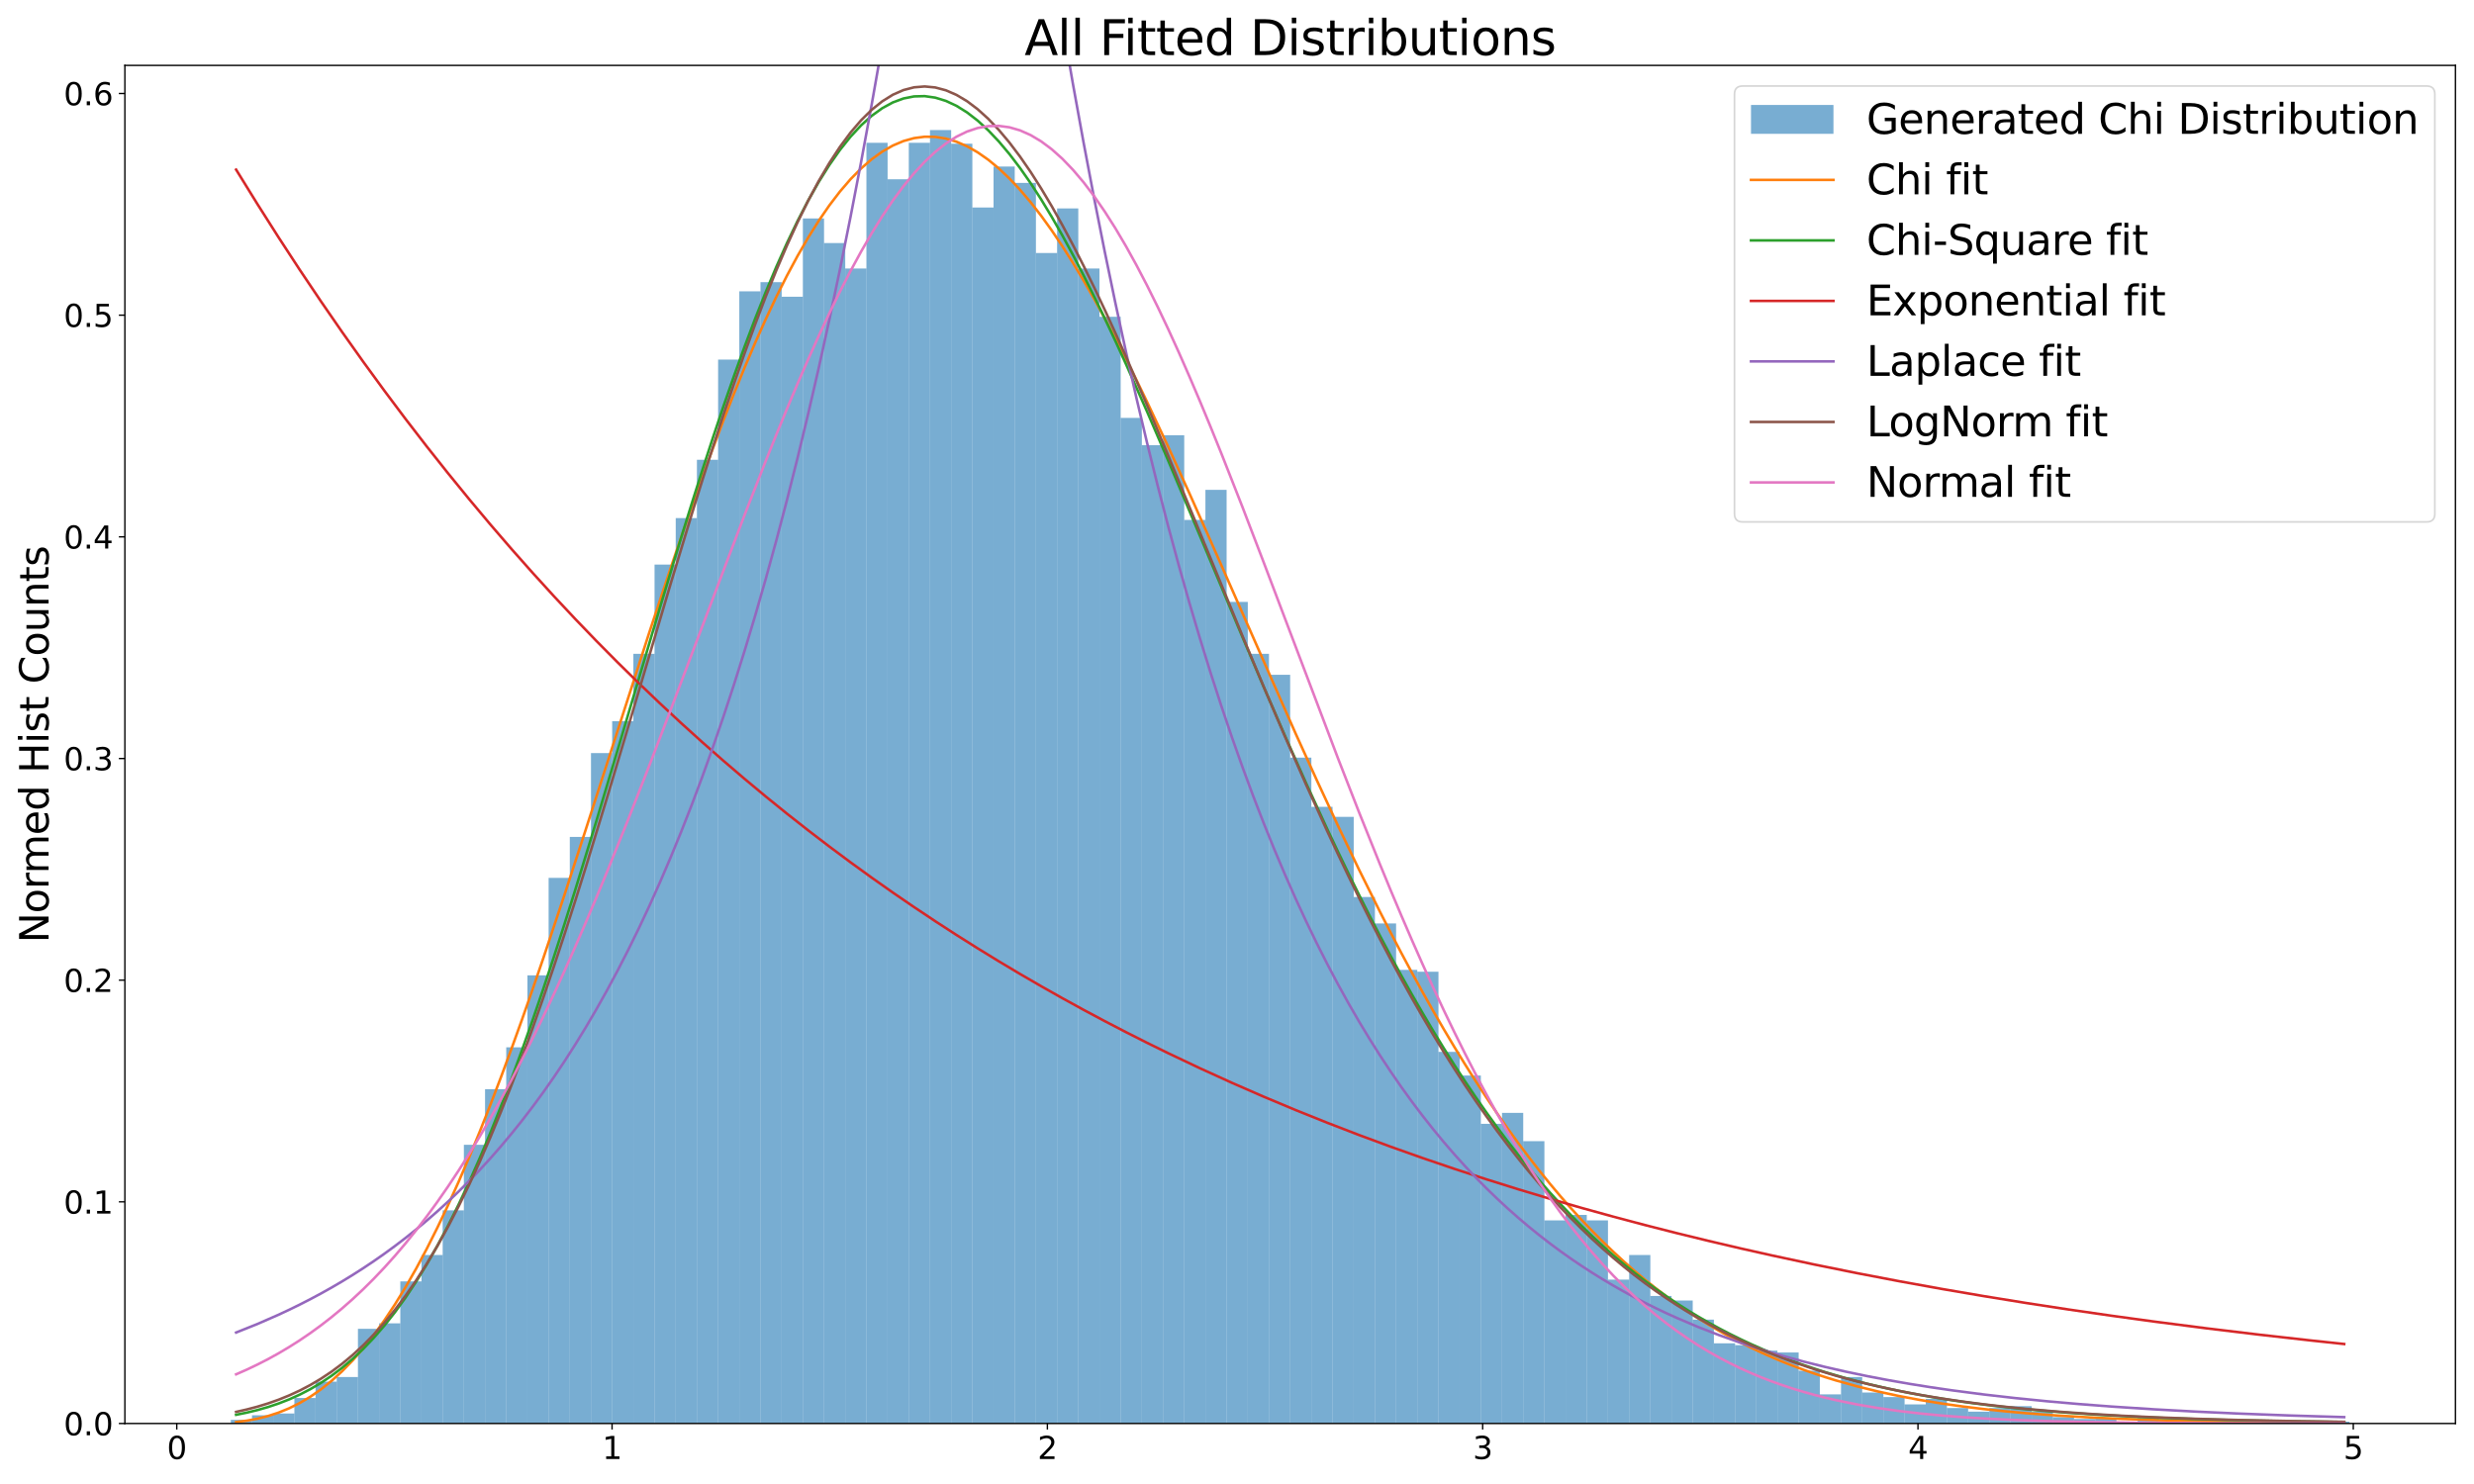 <?xml version="1.0" encoding="utf-8" standalone="no"?>
<!DOCTYPE svg PUBLIC "-//W3C//DTD SVG 1.1//EN"
  "http://www.w3.org/Graphics/SVG/1.1/DTD/svg11.dtd">
<svg xmlns:xlink="http://www.w3.org/1999/xlink" width="1440pt" height="864pt" viewBox="0 0 1440 864" xmlns="http://www.w3.org/2000/svg" version="1.1">
 <defs>
  <style type="text/css">*{stroke-linejoin: round; stroke-linecap: butt}</style>
 </defs>
 <g id="figure_1">
  <g id="patch_1">
   <path d="M 0 864 
L 1440 864 
L 1440 0 
L 0 0 
z
" style="fill: #ffffff"/>
  </g>
  <g id="axes_1">
   <g id="patch_2">
    <path d="M 72.685 828.779 
L 1429.2 828.779 
L 1429.2 38.076 
L 72.685 38.076 
z
" style="fill: #ffffff"/>
   </g>
   <g id="patch_3">
    <path d="M 134.345 828.779 
L 146.677 828.779 
L 146.677 826.658 
L 134.345 826.658 
z
" clip-path="url(#p6523656d77)" style="fill: #1f77b4; opacity: 0.6"/>
   </g>
   <g id="patch_4">
    <path d="M 146.677 828.779 
L 159.009 828.779 
L 159.009 824.007 
L 146.677 824.007 
z
" clip-path="url(#p6523656d77)" style="fill: #1f77b4; opacity: 0.6"/>
   </g>
   <g id="patch_5">
    <path d="M 159.009 828.779 
L 171.341 828.779 
L 171.341 822.946 
L 159.009 822.946 
z
" clip-path="url(#p6523656d77)" style="fill: #1f77b4; opacity: 0.6"/>
   </g>
   <g id="patch_6">
    <path d="M 171.341 828.779 
L 183.673 828.779 
L 183.673 813.93 
L 171.341 813.93 
z
" clip-path="url(#p6523656d77)" style="fill: #1f77b4; opacity: 0.6"/>
   </g>
   <g id="patch_7">
    <path d="M 183.673 828.779 
L 196.005 828.779 
L 196.005 804.385 
L 183.673 804.385 
z
" clip-path="url(#p6523656d77)" style="fill: #1f77b4; opacity: 0.6"/>
   </g>
   <g id="patch_8">
    <path d="M 196.005 828.779 
L 208.337 828.779 
L 208.337 801.733 
L 196.005 801.733 
z
" clip-path="url(#p6523656d77)" style="fill: #1f77b4; opacity: 0.6"/>
   </g>
   <g id="patch_9">
    <path d="M 208.337 828.779 
L 220.669 828.779 
L 220.669 773.626 
L 208.337 773.626 
z
" clip-path="url(#p6523656d77)" style="fill: #1f77b4; opacity: 0.6"/>
   </g>
   <g id="patch_10">
    <path d="M 220.669 828.779 
L 233.001 828.779 
L 233.001 770.444 
L 220.669 770.444 
z
" clip-path="url(#p6523656d77)" style="fill: #1f77b4; opacity: 0.6"/>
   </g>
   <g id="patch_11">
    <path d="M 233.001 828.779 
L 245.333 828.779 
L 245.333 746.05 
L 233.001 746.05 
z
" clip-path="url(#p6523656d77)" style="fill: #1f77b4; opacity: 0.6"/>
   </g>
   <g id="patch_12">
    <path d="M 245.333 828.779 
L 257.665 828.779 
L 257.665 730.671 
L 245.333 730.671 
z
" clip-path="url(#p6523656d77)" style="fill: #1f77b4; opacity: 0.6"/>
   </g>
   <g id="patch_13">
    <path d="M 257.665 828.779 
L 269.997 828.779 
L 269.997 704.685 
L 257.665 704.685 
z
" clip-path="url(#p6523656d77)" style="fill: #1f77b4; opacity: 0.6"/>
   </g>
   <g id="patch_14">
    <path d="M 269.997 828.779 
L 282.328 828.779 
L 282.328 666.502 
L 269.997 666.502 
z
" clip-path="url(#p6523656d77)" style="fill: #1f77b4; opacity: 0.6"/>
   </g>
   <g id="patch_15">
    <path d="M 282.328 828.779 
L 294.66 828.779 
L 294.66 634.153 
L 282.328 634.153 
z
" clip-path="url(#p6523656d77)" style="fill: #1f77b4; opacity: 0.6"/>
   </g>
   <g id="patch_16">
    <path d="M 294.66 828.779 
L 306.992 828.779 
L 306.992 609.758 
L 294.66 609.758 
z
" clip-path="url(#p6523656d77)" style="fill: #1f77b4; opacity: 0.6"/>
   </g>
   <g id="patch_17">
    <path d="M 306.992 828.779 
L 319.324 828.779 
L 319.324 567.863 
L 306.992 567.863 
z
" clip-path="url(#p6523656d77)" style="fill: #1f77b4; opacity: 0.6"/>
   </g>
   <g id="patch_18">
    <path d="M 319.324 828.779 
L 331.656 828.779 
L 331.656 511.119 
L 319.324 511.119 
z
" clip-path="url(#p6523656d77)" style="fill: #1f77b4; opacity: 0.6"/>
   </g>
   <g id="patch_19">
    <path d="M 331.656 828.779 
L 343.988 828.779 
L 343.988 487.255 
L 331.656 487.255 
z
" clip-path="url(#p6523656d77)" style="fill: #1f77b4; opacity: 0.6"/>
   </g>
   <g id="patch_20">
    <path d="M 343.988 828.779 
L 356.32 828.779 
L 356.32 438.466 
L 343.988 438.466 
z
" clip-path="url(#p6523656d77)" style="fill: #1f77b4; opacity: 0.6"/>
   </g>
   <g id="patch_21">
    <path d="M 356.32 828.779 
L 368.652 828.779 
L 368.652 419.904 
L 356.32 419.904 
z
" clip-path="url(#p6523656d77)" style="fill: #1f77b4; opacity: 0.6"/>
   </g>
   <g id="patch_22">
    <path d="M 368.652 828.779 
L 380.984 828.779 
L 380.984 380.661 
L 368.652 380.661 
z
" clip-path="url(#p6523656d77)" style="fill: #1f77b4; opacity: 0.6"/>
   </g>
   <g id="patch_23">
    <path d="M 380.984 828.779 
L 393.316 828.779 
L 393.316 328.69 
L 380.984 328.69 
z
" clip-path="url(#p6523656d77)" style="fill: #1f77b4; opacity: 0.6"/>
   </g>
   <g id="patch_24">
    <path d="M 393.316 828.779 
L 405.648 828.779 
L 405.648 301.644 
L 393.316 301.644 
z
" clip-path="url(#p6523656d77)" style="fill: #1f77b4; opacity: 0.6"/>
   </g>
   <g id="patch_25">
    <path d="M 405.648 828.779 
L 417.98 828.779 
L 417.98 267.703 
L 405.648 267.703 
z
" clip-path="url(#p6523656d77)" style="fill: #1f77b4; opacity: 0.6"/>
   </g>
   <g id="patch_26">
    <path d="M 417.98 828.779 
L 430.312 828.779 
L 430.312 209.368 
L 417.98 209.368 
z
" clip-path="url(#p6523656d77)" style="fill: #1f77b4; opacity: 0.6"/>
   </g>
   <g id="patch_27">
    <path d="M 430.312 828.779 
L 442.644 828.779 
L 442.644 169.594 
L 430.312 169.594 
z
" clip-path="url(#p6523656d77)" style="fill: #1f77b4; opacity: 0.6"/>
   </g>
   <g id="patch_28">
    <path d="M 442.644 828.779 
L 454.976 828.779 
L 454.976 164.291 
L 442.644 164.291 
z
" clip-path="url(#p6523656d77)" style="fill: #1f77b4; opacity: 0.6"/>
   </g>
   <g id="patch_29">
    <path d="M 454.976 828.779 
L 467.308 828.779 
L 467.308 172.776 
L 454.976 172.776 
z
" clip-path="url(#p6523656d77)" style="fill: #1f77b4; opacity: 0.6"/>
   </g>
   <g id="patch_30">
    <path d="M 467.308 828.779 
L 479.64 828.779 
L 479.64 127.169 
L 467.308 127.169 
z
" clip-path="url(#p6523656d77)" style="fill: #1f77b4; opacity: 0.6"/>
   </g>
   <g id="patch_31">
    <path d="M 479.64 828.779 
L 491.972 828.779 
L 491.972 141.488 
L 479.64 141.488 
z
" clip-path="url(#p6523656d77)" style="fill: #1f77b4; opacity: 0.6"/>
   </g>
   <g id="patch_32">
    <path d="M 491.972 828.779 
L 504.304 828.779 
L 504.304 156.336 
L 491.972 156.336 
z
" clip-path="url(#p6523656d77)" style="fill: #1f77b4; opacity: 0.6"/>
   </g>
   <g id="patch_33">
    <path d="M 504.304 828.779 
L 516.636 828.779 
L 516.636 83.153 
L 504.304 83.153 
z
" clip-path="url(#p6523656d77)" style="fill: #1f77b4; opacity: 0.6"/>
   </g>
   <g id="patch_34">
    <path d="M 516.636 828.779 
L 528.968 828.779 
L 528.968 104.365 
L 516.636 104.365 
z
" clip-path="url(#p6523656d77)" style="fill: #1f77b4; opacity: 0.6"/>
   </g>
   <g id="patch_35">
    <path d="M 528.968 828.779 
L 541.299 828.779 
L 541.299 83.153 
L 528.968 83.153 
z
" clip-path="url(#p6523656d77)" style="fill: #1f77b4; opacity: 0.6"/>
   </g>
   <g id="patch_36">
    <path d="M 541.299 828.779 
L 553.631 828.779 
L 553.631 75.728 
L 541.299 75.728 
z
" clip-path="url(#p6523656d77)" style="fill: #1f77b4; opacity: 0.6"/>
   </g>
   <g id="patch_37">
    <path d="M 553.631 828.779 
L 565.963 828.779 
L 565.963 83.683 
L 553.631 83.683 
z
" clip-path="url(#p6523656d77)" style="fill: #1f77b4; opacity: 0.6"/>
   </g>
   <g id="patch_38">
    <path d="M 565.963 828.779 
L 578.295 828.779 
L 578.295 120.805 
L 565.963 120.805 
z
" clip-path="url(#p6523656d77)" style="fill: #1f77b4; opacity: 0.6"/>
   </g>
   <g id="patch_39">
    <path d="M 578.295 828.779 
L 590.627 828.779 
L 590.627 96.941 
L 578.295 96.941 
z
" clip-path="url(#p6523656d77)" style="fill: #1f77b4; opacity: 0.6"/>
   </g>
   <g id="patch_40">
    <path d="M 590.627 828.779 
L 602.959 828.779 
L 602.959 106.487 
L 590.627 106.487 
z
" clip-path="url(#p6523656d77)" style="fill: #1f77b4; opacity: 0.6"/>
   </g>
   <g id="patch_41">
    <path d="M 602.959 828.779 
L 615.291 828.779 
L 615.291 147.321 
L 602.959 147.321 
z
" clip-path="url(#p6523656d77)" style="fill: #1f77b4; opacity: 0.6"/>
   </g>
   <g id="patch_42">
    <path d="M 615.291 828.779 
L 627.623 828.779 
L 627.623 121.336 
L 615.291 121.336 
z
" clip-path="url(#p6523656d77)" style="fill: #1f77b4; opacity: 0.6"/>
   </g>
   <g id="patch_43">
    <path d="M 627.623 828.779 
L 639.955 828.779 
L 639.955 156.336 
L 627.623 156.336 
z
" clip-path="url(#p6523656d77)" style="fill: #1f77b4; opacity: 0.6"/>
   </g>
   <g id="patch_44">
    <path d="M 639.955 828.779 
L 652.287 828.779 
L 652.287 184.443 
L 639.955 184.443 
z
" clip-path="url(#p6523656d77)" style="fill: #1f77b4; opacity: 0.6"/>
   </g>
   <g id="patch_45">
    <path d="M 652.287 828.779 
L 664.619 828.779 
L 664.619 243.309 
L 652.287 243.309 
z
" clip-path="url(#p6523656d77)" style="fill: #1f77b4; opacity: 0.6"/>
   </g>
   <g id="patch_46">
    <path d="M 664.619 828.779 
L 676.951 828.779 
L 676.951 259.218 
L 664.619 259.218 
z
" clip-path="url(#p6523656d77)" style="fill: #1f77b4; opacity: 0.6"/>
   </g>
   <g id="patch_47">
    <path d="M 676.951 828.779 
L 689.283 828.779 
L 689.283 253.385 
L 676.951 253.385 
z
" clip-path="url(#p6523656d77)" style="fill: #1f77b4; opacity: 0.6"/>
   </g>
   <g id="patch_48">
    <path d="M 689.283 828.779 
L 701.615 828.779 
L 701.615 302.704 
L 689.283 302.704 
z
" clip-path="url(#p6523656d77)" style="fill: #1f77b4; opacity: 0.6"/>
   </g>
   <g id="patch_49">
    <path d="M 701.615 828.779 
L 713.947 828.779 
L 713.947 285.204 
L 701.615 285.204 
z
" clip-path="url(#p6523656d77)" style="fill: #1f77b4; opacity: 0.6"/>
   </g>
   <g id="patch_50">
    <path d="M 713.947 828.779 
L 726.279 828.779 
L 726.279 350.433 
L 713.947 350.433 
z
" clip-path="url(#p6523656d77)" style="fill: #1f77b4; opacity: 0.6"/>
   </g>
   <g id="patch_51">
    <path d="M 726.279 828.779 
L 738.611 828.779 
L 738.611 380.661 
L 726.279 380.661 
z
" clip-path="url(#p6523656d77)" style="fill: #1f77b4; opacity: 0.6"/>
   </g>
   <g id="patch_52">
    <path d="M 738.611 828.779 
L 750.943 828.779 
L 750.943 392.858 
L 738.611 392.858 
z
" clip-path="url(#p6523656d77)" style="fill: #1f77b4; opacity: 0.6"/>
   </g>
   <g id="patch_53">
    <path d="M 750.943 828.779 
L 763.275 828.779 
L 763.275 441.117 
L 750.943 441.117 
z
" clip-path="url(#p6523656d77)" style="fill: #1f77b4; opacity: 0.6"/>
   </g>
   <g id="patch_54">
    <path d="M 763.275 828.779 
L 775.607 828.779 
L 775.607 469.754 
L 763.275 469.754 
z
" clip-path="url(#p6523656d77)" style="fill: #1f77b4; opacity: 0.6"/>
   </g>
   <g id="patch_55">
    <path d="M 775.607 828.779 
L 787.939 828.779 
L 787.939 475.588 
L 775.607 475.588 
z
" clip-path="url(#p6523656d77)" style="fill: #1f77b4; opacity: 0.6"/>
   </g>
   <g id="patch_56">
    <path d="M 787.939 828.779 
L 800.27 828.779 
L 800.27 522.256 
L 787.939 522.256 
z
" clip-path="url(#p6523656d77)" style="fill: #1f77b4; opacity: 0.6"/>
   </g>
   <g id="patch_57">
    <path d="M 800.27 828.779 
L 812.602 828.779 
L 812.602 537.635 
L 800.27 537.635 
z
" clip-path="url(#p6523656d77)" style="fill: #1f77b4; opacity: 0.6"/>
   </g>
   <g id="patch_58">
    <path d="M 812.602 828.779 
L 824.934 828.779 
L 824.934 564.681 
L 812.602 564.681 
z
" clip-path="url(#p6523656d77)" style="fill: #1f77b4; opacity: 0.6"/>
   </g>
   <g id="patch_59">
    <path d="M 824.934 828.779 
L 837.266 828.779 
L 837.266 565.742 
L 824.934 565.742 
z
" clip-path="url(#p6523656d77)" style="fill: #1f77b4; opacity: 0.6"/>
   </g>
   <g id="patch_60">
    <path d="M 837.266 828.779 
L 849.598 828.779 
L 849.598 612.41 
L 837.266 612.41 
z
" clip-path="url(#p6523656d77)" style="fill: #1f77b4; opacity: 0.6"/>
   </g>
   <g id="patch_61">
    <path d="M 849.598 828.779 
L 861.93 828.779 
L 861.93 626.198 
L 849.598 626.198 
z
" clip-path="url(#p6523656d77)" style="fill: #1f77b4; opacity: 0.6"/>
   </g>
   <g id="patch_62">
    <path d="M 861.93 828.779 
L 874.262 828.779 
L 874.262 654.305 
L 861.93 654.305 
z
" clip-path="url(#p6523656d77)" style="fill: #1f77b4; opacity: 0.6"/>
   </g>
   <g id="patch_63">
    <path d="M 874.262 828.779 
L 886.594 828.779 
L 886.594 647.941 
L 874.262 647.941 
z
" clip-path="url(#p6523656d77)" style="fill: #1f77b4; opacity: 0.6"/>
   </g>
   <g id="patch_64">
    <path d="M 886.594 828.779 
L 898.926 828.779 
L 898.926 664.381 
L 886.594 664.381 
z
" clip-path="url(#p6523656d77)" style="fill: #1f77b4; opacity: 0.6"/>
   </g>
   <g id="patch_65">
    <path d="M 898.926 828.779 
L 911.258 828.779 
L 911.258 710.519 
L 898.926 710.519 
z
" clip-path="url(#p6523656d77)" style="fill: #1f77b4; opacity: 0.6"/>
   </g>
   <g id="patch_66">
    <path d="M 911.258 828.779 
L 923.59 828.779 
L 923.59 707.337 
L 911.258 707.337 
z
" clip-path="url(#p6523656d77)" style="fill: #1f77b4; opacity: 0.6"/>
   </g>
   <g id="patch_67">
    <path d="M 923.59 828.779 
L 935.922 828.779 
L 935.922 710.519 
L 923.59 710.519 
z
" clip-path="url(#p6523656d77)" style="fill: #1f77b4; opacity: 0.6"/>
   </g>
   <g id="patch_68">
    <path d="M 935.922 828.779 
L 948.254 828.779 
L 948.254 744.989 
L 935.922 744.989 
z
" clip-path="url(#p6523656d77)" style="fill: #1f77b4; opacity: 0.6"/>
   </g>
   <g id="patch_69">
    <path d="M 948.254 828.779 
L 960.586 828.779 
L 960.586 730.671 
L 948.254 730.671 
z
" clip-path="url(#p6523656d77)" style="fill: #1f77b4; opacity: 0.6"/>
   </g>
   <g id="patch_70">
    <path d="M 960.586 828.779 
L 972.918 828.779 
L 972.918 754.535 
L 960.586 754.535 
z
" clip-path="url(#p6523656d77)" style="fill: #1f77b4; opacity: 0.6"/>
   </g>
   <g id="patch_71">
    <path d="M 972.918 828.779 
L 985.25 828.779 
L 985.25 757.186 
L 972.918 757.186 
z
" clip-path="url(#p6523656d77)" style="fill: #1f77b4; opacity: 0.6"/>
   </g>
   <g id="patch_72">
    <path d="M 985.25 828.779 
L 997.582 828.779 
L 997.582 768.323 
L 985.25 768.323 
z
" clip-path="url(#p6523656d77)" style="fill: #1f77b4; opacity: 0.6"/>
   </g>
   <g id="patch_73">
    <path d="M 997.582 828.779 
L 1009.914 828.779 
L 1009.914 782.111 
L 997.582 782.111 
z
" clip-path="url(#p6523656d77)" style="fill: #1f77b4; opacity: 0.6"/>
   </g>
   <g id="patch_74">
    <path d="M 1009.914 828.779 
L 1022.246 828.779 
L 1022.246 783.172 
L 1009.914 783.172 
z
" clip-path="url(#p6523656d77)" style="fill: #1f77b4; opacity: 0.6"/>
   </g>
   <g id="patch_75">
    <path d="M 1022.246 828.779 
L 1034.578 828.779 
L 1034.578 786.354 
L 1022.246 786.354 
z
" clip-path="url(#p6523656d77)" style="fill: #1f77b4; opacity: 0.6"/>
   </g>
   <g id="patch_76">
    <path d="M 1034.578 828.779 
L 1046.909 828.779 
L 1046.909 787.415 
L 1034.578 787.415 
z
" clip-path="url(#p6523656d77)" style="fill: #1f77b4; opacity: 0.6"/>
   </g>
   <g id="patch_77">
    <path d="M 1046.909 828.779 
L 1059.241 828.779 
L 1059.241 798.021 
L 1046.909 798.021 
z
" clip-path="url(#p6523656d77)" style="fill: #1f77b4; opacity: 0.6"/>
   </g>
   <g id="patch_78">
    <path d="M 1059.241 828.779 
L 1071.573 828.779 
L 1071.573 811.809 
L 1059.241 811.809 
z
" clip-path="url(#p6523656d77)" style="fill: #1f77b4; opacity: 0.6"/>
   </g>
   <g id="patch_79">
    <path d="M 1071.573 828.779 
L 1083.905 828.779 
L 1083.905 801.733 
L 1071.573 801.733 
z
" clip-path="url(#p6523656d77)" style="fill: #1f77b4; opacity: 0.6"/>
   </g>
   <g id="patch_80">
    <path d="M 1083.905 828.779 
L 1096.237 828.779 
L 1096.237 810.749 
L 1083.905 810.749 
z
" clip-path="url(#p6523656d77)" style="fill: #1f77b4; opacity: 0.6"/>
   </g>
   <g id="patch_81">
    <path d="M 1096.237 828.779 
L 1108.569 828.779 
L 1108.569 813.4 
L 1096.237 813.4 
z
" clip-path="url(#p6523656d77)" style="fill: #1f77b4; opacity: 0.6"/>
   </g>
   <g id="patch_82">
    <path d="M 1108.569 828.779 
L 1120.901 828.779 
L 1120.901 817.643 
L 1108.569 817.643 
z
" clip-path="url(#p6523656d77)" style="fill: #1f77b4; opacity: 0.6"/>
   </g>
   <g id="patch_83">
    <path d="M 1120.901 828.779 
L 1133.233 828.779 
L 1133.233 814.461 
L 1120.901 814.461 
z
" clip-path="url(#p6523656d77)" style="fill: #1f77b4; opacity: 0.6"/>
   </g>
   <g id="patch_84">
    <path d="M 1133.233 828.779 
L 1145.565 828.779 
L 1145.565 819.764 
L 1133.233 819.764 
z
" clip-path="url(#p6523656d77)" style="fill: #1f77b4; opacity: 0.6"/>
   </g>
   <g id="patch_85">
    <path d="M 1145.565 828.779 
L 1157.897 828.779 
L 1157.897 821.885 
L 1145.565 821.885 
z
" clip-path="url(#p6523656d77)" style="fill: #1f77b4; opacity: 0.6"/>
   </g>
   <g id="patch_86">
    <path d="M 1157.897 828.779 
L 1170.229 828.779 
L 1170.229 819.764 
L 1157.897 819.764 
z
" clip-path="url(#p6523656d77)" style="fill: #1f77b4; opacity: 0.6"/>
   </g>
   <g id="patch_87">
    <path d="M 1170.229 828.779 
L 1182.561 828.779 
L 1182.561 818.703 
L 1170.229 818.703 
z
" clip-path="url(#p6523656d77)" style="fill: #1f77b4; opacity: 0.6"/>
   </g>
   <g id="patch_88">
    <path d="M 1182.561 828.779 
L 1194.893 828.779 
L 1194.893 821.885 
L 1182.561 821.885 
z
" clip-path="url(#p6523656d77)" style="fill: #1f77b4; opacity: 0.6"/>
   </g>
   <g id="patch_89">
    <path d="M 1194.893 828.779 
L 1207.225 828.779 
L 1207.225 825.067 
L 1194.893 825.067 
z
" clip-path="url(#p6523656d77)" style="fill: #1f77b4; opacity: 0.6"/>
   </g>
   <g id="patch_90">
    <path d="M 1207.225 828.779 
L 1219.557 828.779 
L 1219.557 826.128 
L 1207.225 826.128 
z
" clip-path="url(#p6523656d77)" style="fill: #1f77b4; opacity: 0.6"/>
   </g>
   <g id="patch_91">
    <path d="M 1219.557 828.779 
L 1231.889 828.779 
L 1231.889 825.597 
L 1219.557 825.597 
z
" clip-path="url(#p6523656d77)" style="fill: #1f77b4; opacity: 0.6"/>
   </g>
   <g id="patch_92">
    <path d="M 1231.889 828.779 
L 1244.221 828.779 
L 1244.221 827.719 
L 1231.889 827.719 
z
" clip-path="url(#p6523656d77)" style="fill: #1f77b4; opacity: 0.6"/>
   </g>
   <g id="patch_93">
    <path d="M 1244.221 828.779 
L 1256.553 828.779 
L 1256.553 825.597 
L 1244.221 825.597 
z
" clip-path="url(#p6523656d77)" style="fill: #1f77b4; opacity: 0.6"/>
   </g>
   <g id="patch_94">
    <path d="M 1256.553 828.779 
L 1268.885 828.779 
L 1268.885 827.188 
L 1256.553 827.188 
z
" clip-path="url(#p6523656d77)" style="fill: #1f77b4; opacity: 0.6"/>
   </g>
   <g id="patch_95">
    <path d="M 1268.885 828.779 
L 1281.217 828.779 
L 1281.217 828.249 
L 1268.885 828.249 
z
" clip-path="url(#p6523656d77)" style="fill: #1f77b4; opacity: 0.6"/>
   </g>
   <g id="patch_96">
    <path d="M 1281.217 828.779 
L 1293.549 828.779 
L 1293.549 827.719 
L 1281.217 827.719 
z
" clip-path="url(#p6523656d77)" style="fill: #1f77b4; opacity: 0.6"/>
   </g>
   <g id="patch_97">
    <path d="M 1293.549 828.779 
L 1305.88 828.779 
L 1305.88 828.249 
L 1293.549 828.249 
z
" clip-path="url(#p6523656d77)" style="fill: #1f77b4; opacity: 0.6"/>
   </g>
   <g id="patch_98">
    <path d="M 1305.88 828.779 
L 1318.212 828.779 
L 1318.212 827.188 
L 1305.88 827.188 
z
" clip-path="url(#p6523656d77)" style="fill: #1f77b4; opacity: 0.6"/>
   </g>
   <g id="patch_99">
    <path d="M 1318.212 828.779 
L 1330.544 828.779 
L 1330.544 827.719 
L 1318.212 827.719 
z
" clip-path="url(#p6523656d77)" style="fill: #1f77b4; opacity: 0.6"/>
   </g>
   <g id="patch_100">
    <path d="M 1330.544 828.779 
L 1342.876 828.779 
L 1342.876 828.779 
L 1330.544 828.779 
z
" clip-path="url(#p6523656d77)" style="fill: #1f77b4; opacity: 0.6"/>
   </g>
   <g id="patch_101">
    <path d="M 1342.876 828.779 
L 1355.208 828.779 
L 1355.208 828.779 
L 1342.876 828.779 
z
" clip-path="url(#p6523656d77)" style="fill: #1f77b4; opacity: 0.6"/>
   </g>
   <g id="patch_102">
    <path d="M 1355.208 828.779 
L 1367.54 828.779 
L 1367.54 827.719 
L 1355.208 827.719 
z
" clip-path="url(#p6523656d77)" style="fill: #1f77b4; opacity: 0.6"/>
   </g>
   <g id="matplotlib.axis_1">
    <g id="xtick_1">
     <g id="line2d_1">
      <defs>
       <path id="m9d44f7f076" d="M 0 0 
L 0 3.5 
" style="stroke: #000000; stroke-width: 0.8"/>
      </defs>
      <g>
       <use xlink:href="#m9d44f7f076" x="102.887" y="828.779" style="stroke: #000000; stroke-width: 0.8"/>
      </g>
     </g>
     <g id="text_1">
      <!-- 0 -->
      <g transform="translate(97.161 849.457) scale(0.18 -0.18)">
       <defs>
        <path id="DejaVuSans-30" d="M 2034 4250 
Q 1547 4250 1301 3770 
Q 1056 3291 1056 2328 
Q 1056 1369 1301 889 
Q 1547 409 2034 409 
Q 2525 409 2770 889 
Q 3016 1369 3016 2328 
Q 3016 3291 2770 3770 
Q 2525 4250 2034 4250 
z
M 2034 4750 
Q 2819 4750 3233 4129 
Q 3647 3509 3647 2328 
Q 3647 1150 3233 529 
Q 2819 -91 2034 -91 
Q 1250 -91 836 529 
Q 422 1150 422 2328 
Q 422 3509 836 4129 
Q 1250 4750 2034 4750 
z
" transform="scale(0.016)"/>
       </defs>
       <use xlink:href="#DejaVuSans-30"/>
      </g>
     </g>
    </g>
    <g id="xtick_2">
     <g id="line2d_2">
      <g>
       <use xlink:href="#m9d44f7f076" x="356.256" y="828.779" style="stroke: #000000; stroke-width: 0.8"/>
      </g>
     </g>
     <g id="text_2">
      <!-- 1 -->
      <g transform="translate(350.53 849.457) scale(0.18 -0.18)">
       <defs>
        <path id="DejaVuSans-31" d="M 794 531 
L 1825 531 
L 1825 4091 
L 703 3866 
L 703 4441 
L 1819 4666 
L 2450 4666 
L 2450 531 
L 3481 531 
L 3481 0 
L 794 0 
L 794 531 
z
" transform="scale(0.016)"/>
       </defs>
       <use xlink:href="#DejaVuSans-31"/>
      </g>
     </g>
    </g>
    <g id="xtick_3">
     <g id="line2d_3">
      <g>
       <use xlink:href="#m9d44f7f076" x="609.626" y="828.779" style="stroke: #000000; stroke-width: 0.8"/>
      </g>
     </g>
     <g id="text_3">
      <!-- 2 -->
      <g transform="translate(603.899 849.457) scale(0.18 -0.18)">
       <defs>
        <path id="DejaVuSans-32" d="M 1228 531 
L 3431 531 
L 3431 0 
L 469 0 
L 469 531 
Q 828 903 1448 1529 
Q 2069 2156 2228 2338 
Q 2531 2678 2651 2914 
Q 2772 3150 2772 3378 
Q 2772 3750 2511 3984 
Q 2250 4219 1831 4219 
Q 1534 4219 1204 4116 
Q 875 4013 500 3803 
L 500 4441 
Q 881 4594 1212 4672 
Q 1544 4750 1819 4750 
Q 2544 4750 2975 4387 
Q 3406 4025 3406 3419 
Q 3406 3131 3298 2873 
Q 3191 2616 2906 2266 
Q 2828 2175 2409 1742 
Q 1991 1309 1228 531 
z
" transform="scale(0.016)"/>
       </defs>
       <use xlink:href="#DejaVuSans-32"/>
      </g>
     </g>
    </g>
    <g id="xtick_4">
     <g id="line2d_4">
      <g>
       <use xlink:href="#m9d44f7f076" x="862.995" y="828.779" style="stroke: #000000; stroke-width: 0.8"/>
      </g>
     </g>
     <g id="text_4">
      <!-- 3 -->
      <g transform="translate(857.269 849.457) scale(0.18 -0.18)">
       <defs>
        <path id="DejaVuSans-33" d="M 2597 2516 
Q 3050 2419 3304 2112 
Q 3559 1806 3559 1356 
Q 3559 666 3084 287 
Q 2609 -91 1734 -91 
Q 1441 -91 1130 -33 
Q 819 25 488 141 
L 488 750 
Q 750 597 1062 519 
Q 1375 441 1716 441 
Q 2309 441 2620 675 
Q 2931 909 2931 1356 
Q 2931 1769 2642 2001 
Q 2353 2234 1838 2234 
L 1294 2234 
L 1294 2753 
L 1863 2753 
Q 2328 2753 2575 2939 
Q 2822 3125 2822 3475 
Q 2822 3834 2567 4026 
Q 2313 4219 1838 4219 
Q 1578 4219 1281 4162 
Q 984 4106 628 3988 
L 628 4550 
Q 988 4650 1302 4700 
Q 1616 4750 1894 4750 
Q 2613 4750 3031 4423 
Q 3450 4097 3450 3541 
Q 3450 3153 3228 2886 
Q 3006 2619 2597 2516 
z
" transform="scale(0.016)"/>
       </defs>
       <use xlink:href="#DejaVuSans-33"/>
      </g>
     </g>
    </g>
    <g id="xtick_5">
     <g id="line2d_5">
      <g>
       <use xlink:href="#m9d44f7f076" x="1116.364" y="828.779" style="stroke: #000000; stroke-width: 0.8"/>
      </g>
     </g>
     <g id="text_5">
      <!-- 4 -->
      <g transform="translate(1110.638 849.457) scale(0.18 -0.18)">
       <defs>
        <path id="DejaVuSans-34" d="M 2419 4116 
L 825 1625 
L 2419 1625 
L 2419 4116 
z
M 2253 4666 
L 3047 4666 
L 3047 1625 
L 3713 1625 
L 3713 1100 
L 3047 1100 
L 3047 0 
L 2419 0 
L 2419 1100 
L 313 1100 
L 313 1709 
L 2253 4666 
z
" transform="scale(0.016)"/>
       </defs>
       <use xlink:href="#DejaVuSans-34"/>
      </g>
     </g>
    </g>
    <g id="xtick_6">
     <g id="line2d_6">
      <g>
       <use xlink:href="#m9d44f7f076" x="1369.734" y="828.779" style="stroke: #000000; stroke-width: 0.8"/>
      </g>
     </g>
     <g id="text_6">
      <!-- 5 -->
      <g transform="translate(1364.007 849.457) scale(0.18 -0.18)">
       <defs>
        <path id="DejaVuSans-35" d="M 691 4666 
L 3169 4666 
L 3169 4134 
L 1269 4134 
L 1269 2991 
Q 1406 3038 1543 3061 
Q 1681 3084 1819 3084 
Q 2600 3084 3056 2656 
Q 3513 2228 3513 1497 
Q 3513 744 3044 326 
Q 2575 -91 1722 -91 
Q 1428 -91 1123 -41 
Q 819 9 494 109 
L 494 744 
Q 775 591 1075 516 
Q 1375 441 1709 441 
Q 2250 441 2565 725 
Q 2881 1009 2881 1497 
Q 2881 1984 2565 2268 
Q 2250 2553 1709 2553 
Q 1456 2553 1204 2497 
Q 953 2441 691 2322 
L 691 4666 
z
" transform="scale(0.016)"/>
       </defs>
       <use xlink:href="#DejaVuSans-35"/>
      </g>
     </g>
    </g>
   </g>
   <g id="matplotlib.axis_2">
    <g id="ytick_1">
     <g id="line2d_7">
      <defs>
       <path id="m5db826d924" d="M 0 0 
L -3.5 0 
" style="stroke: #000000; stroke-width: 0.8"/>
      </defs>
      <g>
       <use xlink:href="#m5db826d924" x="72.685" y="828.779" style="stroke: #000000; stroke-width: 0.8"/>
      </g>
     </g>
     <g id="text_7">
      <!-- 0.0 -->
      <g transform="translate(37.06 835.618) scale(0.18 -0.18)">
       <defs>
        <path id="DejaVuSans-2e" d="M 684 794 
L 1344 794 
L 1344 0 
L 684 0 
L 684 794 
z
" transform="scale(0.016)"/>
       </defs>
       <use xlink:href="#DejaVuSans-30"/>
       <use xlink:href="#DejaVuSans-2e" x="63.623"/>
       <use xlink:href="#DejaVuSans-30" x="95.41"/>
      </g>
     </g>
    </g>
    <g id="ytick_2">
     <g id="line2d_8">
      <g>
       <use xlink:href="#m5db826d924" x="72.685" y="699.722" style="stroke: #000000; stroke-width: 0.8"/>
      </g>
     </g>
     <g id="text_8">
      <!-- 0.1 -->
      <g transform="translate(37.06 706.56) scale(0.18 -0.18)">
       <use xlink:href="#DejaVuSans-30"/>
       <use xlink:href="#DejaVuSans-2e" x="63.623"/>
       <use xlink:href="#DejaVuSans-31" x="95.41"/>
      </g>
     </g>
    </g>
    <g id="ytick_3">
     <g id="line2d_9">
      <g>
       <use xlink:href="#m5db826d924" x="72.685" y="570.664" style="stroke: #000000; stroke-width: 0.8"/>
      </g>
     </g>
     <g id="text_9">
      <!-- 0.2 -->
      <g transform="translate(37.06 577.503) scale(0.18 -0.18)">
       <use xlink:href="#DejaVuSans-30"/>
       <use xlink:href="#DejaVuSans-2e" x="63.623"/>
       <use xlink:href="#DejaVuSans-32" x="95.41"/>
      </g>
     </g>
    </g>
    <g id="ytick_4">
     <g id="line2d_10">
      <g>
       <use xlink:href="#m5db826d924" x="72.685" y="441.606" style="stroke: #000000; stroke-width: 0.8"/>
      </g>
     </g>
     <g id="text_10">
      <!-- 0.3 -->
      <g transform="translate(37.06 448.445) scale(0.18 -0.18)">
       <use xlink:href="#DejaVuSans-30"/>
       <use xlink:href="#DejaVuSans-2e" x="63.623"/>
       <use xlink:href="#DejaVuSans-33" x="95.41"/>
      </g>
     </g>
    </g>
    <g id="ytick_5">
     <g id="line2d_11">
      <g>
       <use xlink:href="#m5db826d924" x="72.685" y="312.549" style="stroke: #000000; stroke-width: 0.8"/>
      </g>
     </g>
     <g id="text_11">
      <!-- 0.4 -->
      <g transform="translate(37.06 319.387) scale(0.18 -0.18)">
       <use xlink:href="#DejaVuSans-30"/>
       <use xlink:href="#DejaVuSans-2e" x="63.623"/>
       <use xlink:href="#DejaVuSans-34" x="95.41"/>
      </g>
     </g>
    </g>
    <g id="ytick_6">
     <g id="line2d_12">
      <g>
       <use xlink:href="#m5db826d924" x="72.685" y="183.491" style="stroke: #000000; stroke-width: 0.8"/>
      </g>
     </g>
     <g id="text_12">
      <!-- 0.5 -->
      <g transform="translate(37.06 190.329) scale(0.18 -0.18)">
       <use xlink:href="#DejaVuSans-30"/>
       <use xlink:href="#DejaVuSans-2e" x="63.623"/>
       <use xlink:href="#DejaVuSans-35" x="95.41"/>
      </g>
     </g>
    </g>
    <g id="ytick_7">
     <g id="line2d_13">
      <g>
       <use xlink:href="#m5db826d924" x="72.685" y="54.433" style="stroke: #000000; stroke-width: 0.8"/>
      </g>
     </g>
     <g id="text_13">
      <!-- 0.6 -->
      <g transform="translate(37.06 61.272) scale(0.18 -0.18)">
       <defs>
        <path id="DejaVuSans-36" d="M 2113 2584 
Q 1688 2584 1439 2293 
Q 1191 2003 1191 1497 
Q 1191 994 1439 701 
Q 1688 409 2113 409 
Q 2538 409 2786 701 
Q 3034 994 3034 1497 
Q 3034 2003 2786 2293 
Q 2538 2584 2113 2584 
z
M 3366 4563 
L 3366 3988 
Q 3128 4100 2886 4159 
Q 2644 4219 2406 4219 
Q 1781 4219 1451 3797 
Q 1122 3375 1075 2522 
Q 1259 2794 1537 2939 
Q 1816 3084 2150 3084 
Q 2853 3084 3261 2657 
Q 3669 2231 3669 1497 
Q 3669 778 3244 343 
Q 2819 -91 2113 -91 
Q 1303 -91 875 529 
Q 447 1150 447 2328 
Q 447 3434 972 4092 
Q 1497 4750 2381 4750 
Q 2619 4750 2861 4703 
Q 3103 4656 3366 4563 
z
" transform="scale(0.016)"/>
       </defs>
       <use xlink:href="#DejaVuSans-30"/>
       <use xlink:href="#DejaVuSans-2e" x="63.623"/>
       <use xlink:href="#DejaVuSans-36" x="95.41"/>
      </g>
     </g>
    </g>
    <g id="text_14">
     <!-- Normed Hist Counts -->
     <g transform="translate(28.276 548.967) rotate(-90) scale(0.23 -0.23)">
      <defs>
       <path id="DejaVuSans-4e" d="M 628 4666 
L 1478 4666 
L 3547 763 
L 3547 4666 
L 4159 4666 
L 4159 0 
L 3309 0 
L 1241 3903 
L 1241 0 
L 628 0 
L 628 4666 
z
" transform="scale(0.016)"/>
       <path id="DejaVuSans-6f" d="M 1959 3097 
Q 1497 3097 1228 2736 
Q 959 2375 959 1747 
Q 959 1119 1226 758 
Q 1494 397 1959 397 
Q 2419 397 2687 759 
Q 2956 1122 2956 1747 
Q 2956 2369 2687 2733 
Q 2419 3097 1959 3097 
z
M 1959 3584 
Q 2709 3584 3137 3096 
Q 3566 2609 3566 1747 
Q 3566 888 3137 398 
Q 2709 -91 1959 -91 
Q 1206 -91 779 398 
Q 353 888 353 1747 
Q 353 2609 779 3096 
Q 1206 3584 1959 3584 
z
" transform="scale(0.016)"/>
       <path id="DejaVuSans-72" d="M 2631 2963 
Q 2534 3019 2420 3045 
Q 2306 3072 2169 3072 
Q 1681 3072 1420 2755 
Q 1159 2438 1159 1844 
L 1159 0 
L 581 0 
L 581 3500 
L 1159 3500 
L 1159 2956 
Q 1341 3275 1631 3429 
Q 1922 3584 2338 3584 
Q 2397 3584 2469 3576 
Q 2541 3569 2628 3553 
L 2631 2963 
z
" transform="scale(0.016)"/>
       <path id="DejaVuSans-6d" d="M 3328 2828 
Q 3544 3216 3844 3400 
Q 4144 3584 4550 3584 
Q 5097 3584 5394 3201 
Q 5691 2819 5691 2113 
L 5691 0 
L 5113 0 
L 5113 2094 
Q 5113 2597 4934 2840 
Q 4756 3084 4391 3084 
Q 3944 3084 3684 2787 
Q 3425 2491 3425 1978 
L 3425 0 
L 2847 0 
L 2847 2094 
Q 2847 2600 2669 2842 
Q 2491 3084 2119 3084 
Q 1678 3084 1418 2786 
Q 1159 2488 1159 1978 
L 1159 0 
L 581 0 
L 581 3500 
L 1159 3500 
L 1159 2956 
Q 1356 3278 1631 3431 
Q 1906 3584 2284 3584 
Q 2666 3584 2933 3390 
Q 3200 3197 3328 2828 
z
" transform="scale(0.016)"/>
       <path id="DejaVuSans-65" d="M 3597 1894 
L 3597 1613 
L 953 1613 
Q 991 1019 1311 708 
Q 1631 397 2203 397 
Q 2534 397 2845 478 
Q 3156 559 3463 722 
L 3463 178 
Q 3153 47 2828 -22 
Q 2503 -91 2169 -91 
Q 1331 -91 842 396 
Q 353 884 353 1716 
Q 353 2575 817 3079 
Q 1281 3584 2069 3584 
Q 2775 3584 3186 3129 
Q 3597 2675 3597 1894 
z
M 3022 2063 
Q 3016 2534 2758 2815 
Q 2500 3097 2075 3097 
Q 1594 3097 1305 2825 
Q 1016 2553 972 2059 
L 3022 2063 
z
" transform="scale(0.016)"/>
       <path id="DejaVuSans-64" d="M 2906 2969 
L 2906 4863 
L 3481 4863 
L 3481 0 
L 2906 0 
L 2906 525 
Q 2725 213 2448 61 
Q 2172 -91 1784 -91 
Q 1150 -91 751 415 
Q 353 922 353 1747 
Q 353 2572 751 3078 
Q 1150 3584 1784 3584 
Q 2172 3584 2448 3432 
Q 2725 3281 2906 2969 
z
M 947 1747 
Q 947 1113 1208 752 
Q 1469 391 1925 391 
Q 2381 391 2643 752 
Q 2906 1113 2906 1747 
Q 2906 2381 2643 2742 
Q 2381 3103 1925 3103 
Q 1469 3103 1208 2742 
Q 947 2381 947 1747 
z
" transform="scale(0.016)"/>
       <path id="DejaVuSans-20" transform="scale(0.016)"/>
       <path id="DejaVuSans-48" d="M 628 4666 
L 1259 4666 
L 1259 2753 
L 3553 2753 
L 3553 4666 
L 4184 4666 
L 4184 0 
L 3553 0 
L 3553 2222 
L 1259 2222 
L 1259 0 
L 628 0 
L 628 4666 
z
" transform="scale(0.016)"/>
       <path id="DejaVuSans-69" d="M 603 3500 
L 1178 3500 
L 1178 0 
L 603 0 
L 603 3500 
z
M 603 4863 
L 1178 4863 
L 1178 4134 
L 603 4134 
L 603 4863 
z
" transform="scale(0.016)"/>
       <path id="DejaVuSans-73" d="M 2834 3397 
L 2834 2853 
Q 2591 2978 2328 3040 
Q 2066 3103 1784 3103 
Q 1356 3103 1142 2972 
Q 928 2841 928 2578 
Q 928 2378 1081 2264 
Q 1234 2150 1697 2047 
L 1894 2003 
Q 2506 1872 2764 1633 
Q 3022 1394 3022 966 
Q 3022 478 2636 193 
Q 2250 -91 1575 -91 
Q 1294 -91 989 -36 
Q 684 19 347 128 
L 347 722 
Q 666 556 975 473 
Q 1284 391 1588 391 
Q 1994 391 2212 530 
Q 2431 669 2431 922 
Q 2431 1156 2273 1281 
Q 2116 1406 1581 1522 
L 1381 1569 
Q 847 1681 609 1914 
Q 372 2147 372 2553 
Q 372 3047 722 3315 
Q 1072 3584 1716 3584 
Q 2034 3584 2315 3537 
Q 2597 3491 2834 3397 
z
" transform="scale(0.016)"/>
       <path id="DejaVuSans-74" d="M 1172 4494 
L 1172 3500 
L 2356 3500 
L 2356 3053 
L 1172 3053 
L 1172 1153 
Q 1172 725 1289 603 
Q 1406 481 1766 481 
L 2356 481 
L 2356 0 
L 1766 0 
Q 1100 0 847 248 
Q 594 497 594 1153 
L 594 3053 
L 172 3053 
L 172 3500 
L 594 3500 
L 594 4494 
L 1172 4494 
z
" transform="scale(0.016)"/>
       <path id="DejaVuSans-43" d="M 4122 4306 
L 4122 3641 
Q 3803 3938 3442 4084 
Q 3081 4231 2675 4231 
Q 1875 4231 1450 3742 
Q 1025 3253 1025 2328 
Q 1025 1406 1450 917 
Q 1875 428 2675 428 
Q 3081 428 3442 575 
Q 3803 722 4122 1019 
L 4122 359 
Q 3791 134 3420 21 
Q 3050 -91 2638 -91 
Q 1578 -91 968 557 
Q 359 1206 359 2328 
Q 359 3453 968 4101 
Q 1578 4750 2638 4750 
Q 3056 4750 3426 4639 
Q 3797 4528 4122 4306 
z
" transform="scale(0.016)"/>
       <path id="DejaVuSans-75" d="M 544 1381 
L 544 3500 
L 1119 3500 
L 1119 1403 
Q 1119 906 1312 657 
Q 1506 409 1894 409 
Q 2359 409 2629 706 
Q 2900 1003 2900 1516 
L 2900 3500 
L 3475 3500 
L 3475 0 
L 2900 0 
L 2900 538 
Q 2691 219 2414 64 
Q 2138 -91 1772 -91 
Q 1169 -91 856 284 
Q 544 659 544 1381 
z
M 1991 3584 
L 1991 3584 
z
" transform="scale(0.016)"/>
       <path id="DejaVuSans-6e" d="M 3513 2113 
L 3513 0 
L 2938 0 
L 2938 2094 
Q 2938 2591 2744 2837 
Q 2550 3084 2163 3084 
Q 1697 3084 1428 2787 
Q 1159 2491 1159 1978 
L 1159 0 
L 581 0 
L 581 3500 
L 1159 3500 
L 1159 2956 
Q 1366 3272 1645 3428 
Q 1925 3584 2291 3584 
Q 2894 3584 3203 3211 
Q 3513 2838 3513 2113 
z
" transform="scale(0.016)"/>
      </defs>
      <use xlink:href="#DejaVuSans-4e"/>
      <use xlink:href="#DejaVuSans-6f" x="74.805"/>
      <use xlink:href="#DejaVuSans-72" x="135.986"/>
      <use xlink:href="#DejaVuSans-6d" x="175.35"/>
      <use xlink:href="#DejaVuSans-65" x="272.762"/>
      <use xlink:href="#DejaVuSans-64" x="334.285"/>
      <use xlink:href="#DejaVuSans-20" x="397.762"/>
      <use xlink:href="#DejaVuSans-48" x="429.549"/>
      <use xlink:href="#DejaVuSans-69" x="504.744"/>
      <use xlink:href="#DejaVuSans-73" x="532.527"/>
      <use xlink:href="#DejaVuSans-74" x="584.627"/>
      <use xlink:href="#DejaVuSans-20" x="623.836"/>
      <use xlink:href="#DejaVuSans-43" x="655.623"/>
      <use xlink:href="#DejaVuSans-6f" x="725.447"/>
      <use xlink:href="#DejaVuSans-75" x="786.629"/>
      <use xlink:href="#DejaVuSans-6e" x="850.008"/>
      <use xlink:href="#DejaVuSans-74" x="913.387"/>
      <use xlink:href="#DejaVuSans-73" x="952.596"/>
     </g>
    </g>
   </g>
   <g id="line2d_14">
    <path d="M 137.428 827.921 
L 143.594 827.139 
L 149.76 826.003 
L 155.926 824.459 
L 162.092 822.455 
L 168.258 819.943 
L 174.424 816.881 
L 180.59 813.227 
L 186.756 808.948 
L 192.922 804.011 
L 199.088 798.389 
L 205.254 792.061 
L 211.42 785.008 
L 217.586 777.215 
L 223.752 768.675 
L 229.918 759.382 
L 236.084 749.337 
L 242.25 738.543 
L 248.416 727.009 
L 254.582 714.748 
L 260.748 701.777 
L 266.914 688.118 
L 273.08 673.796 
L 279.246 658.84 
L 285.411 643.283 
L 291.577 627.16 
L 297.743 610.51 
L 303.909 593.376 
L 310.075 575.803 
L 316.241 557.839 
L 328.573 520.934 
L 340.905 483.08 
L 377.901 368.292 
L 390.233 331.137 
L 396.399 313.02 
L 402.565 295.28 
L 408.731 277.97 
L 414.897 261.139 
L 421.063 244.836 
L 427.229 229.105 
L 433.395 213.991 
L 439.561 199.534 
L 445.727 185.773 
L 451.893 172.742 
L 458.059 160.474 
L 464.225 149 
L 470.391 138.344 
L 476.557 128.531 
L 482.723 119.581 
L 488.889 111.511 
L 495.055 104.334 
L 501.221 98.062 
L 507.387 92.7 
L 513.553 88.255 
L 519.719 84.726 
L 525.885 82.113 
L 532.051 80.409 
L 538.216 79.608 
L 544.382 79.7 
L 550.548 80.67 
L 556.714 82.504 
L 562.88 85.183 
L 569.046 88.688 
L 575.212 92.995 
L 581.378 98.081 
L 587.544 103.92 
L 593.71 110.483 
L 599.876 117.742 
L 606.042 125.665 
L 612.208 134.221 
L 618.374 143.377 
L 624.54 153.099 
L 630.706 163.354 
L 636.872 174.105 
L 643.038 185.318 
L 649.204 196.957 
L 655.37 208.986 
L 661.536 221.369 
L 667.702 234.072 
L 680.034 260.294 
L 692.366 287.376 
L 704.698 315.051 
L 754.026 426.864 
L 766.358 454.047 
L 778.69 480.571 
L 791.021 506.299 
L 803.353 531.113 
L 809.519 543.146 
L 815.685 554.916 
L 821.851 566.415 
L 828.017 577.633 
L 834.183 588.565 
L 840.349 599.205 
L 846.515 609.548 
L 852.681 619.592 
L 858.847 629.333 
L 865.013 638.769 
L 871.179 647.902 
L 877.345 656.729 
L 883.511 665.253 
L 889.677 673.475 
L 895.843 681.398 
L 902.009 689.023 
L 908.175 696.356 
L 914.341 703.4 
L 920.507 710.159 
L 926.673 716.639 
L 932.839 722.845 
L 939.005 728.783 
L 945.171 734.459 
L 951.337 739.879 
L 957.503 745.051 
L 963.669 749.98 
L 969.835 754.674 
L 976.001 759.14 
L 982.167 763.385 
L 988.333 767.416 
L 994.499 771.241 
L 1000.665 774.867 
L 1006.831 778.302 
L 1012.997 781.552 
L 1019.163 784.625 
L 1025.329 787.527 
L 1031.495 790.267 
L 1037.661 792.851 
L 1043.827 795.285 
L 1049.992 797.577 
L 1056.158 799.733 
L 1062.324 801.759 
L 1068.49 803.662 
L 1080.822 807.121 
L 1093.154 810.157 
L 1105.486 812.812 
L 1117.818 815.127 
L 1130.15 817.139 
L 1142.482 818.882 
L 1154.814 820.387 
L 1167.146 821.684 
L 1179.478 822.796 
L 1197.976 824.17 
L 1216.474 825.251 
L 1234.972 826.094 
L 1259.636 826.932 
L 1284.3 827.522 
L 1315.129 828.013 
L 1352.125 828.366 
L 1364.457 828.445 
L 1364.457 828.445 
" clip-path="url(#p6523656d77)" style="fill: none; stroke: #ff7f0e; stroke-width: 1.5; stroke-linecap: square"/>
   </g>
   <g id="line2d_15">
    <path d="M 137.428 823.703 
L 143.594 822.458 
L 149.76 820.975 
L 155.926 819.22 
L 162.092 817.162 
L 168.258 814.763 
L 174.424 811.989 
L 180.59 808.801 
L 186.756 805.161 
L 192.922 801.031 
L 199.088 796.374 
L 205.254 791.153 
L 211.42 785.331 
L 217.586 778.875 
L 223.752 771.754 
L 229.918 763.938 
L 236.084 755.402 
L 242.25 746.124 
L 248.416 736.088 
L 254.582 725.279 
L 260.748 713.69 
L 266.914 701.317 
L 273.08 688.165 
L 279.246 674.24 
L 285.411 659.557 
L 291.577 644.136 
L 297.743 628.003 
L 303.909 611.188 
L 310.075 593.73 
L 316.241 575.67 
L 322.407 557.056 
L 328.573 537.941 
L 334.739 518.382 
L 347.071 478.18 
L 359.403 436.979 
L 384.067 353.905 
L 396.399 313.24 
L 402.565 293.389 
L 408.731 273.958 
L 414.897 255.016 
L 421.063 236.634 
L 427.229 218.876 
L 433.395 201.804 
L 439.561 185.477 
L 445.727 169.95 
L 451.893 155.273 
L 458.059 141.492 
L 464.225 128.648 
L 470.391 116.778 
L 476.557 105.913 
L 482.723 96.08 
L 488.889 87.3 
L 495.055 79.59 
L 501.221 72.962 
L 507.387 67.423 
L 513.553 62.974 
L 519.719 59.613 
L 525.885 57.333 
L 532.051 56.123 
L 538.216 55.967 
L 544.382 56.847 
L 550.548 58.739 
L 556.714 61.618 
L 562.88 65.455 
L 569.046 70.217 
L 575.212 75.871 
L 581.378 82.38 
L 587.544 89.705 
L 593.71 97.807 
L 599.876 106.642 
L 606.042 116.17 
L 612.208 126.345 
L 618.374 137.124 
L 624.54 148.463 
L 630.706 160.315 
L 636.872 172.637 
L 643.038 185.383 
L 649.204 198.51 
L 655.37 211.975 
L 667.702 239.745 
L 680.034 268.365 
L 698.532 312.213 
L 723.196 370.941 
L 735.528 399.877 
L 747.86 428.255 
L 760.192 455.905 
L 772.524 482.684 
L 778.69 495.708 
L 784.856 508.473 
L 791.021 520.966 
L 797.187 533.178 
L 803.353 545.101 
L 809.519 556.728 
L 815.685 568.054 
L 821.851 579.073 
L 828.017 589.783 
L 834.183 600.181 
L 840.349 610.266 
L 846.515 620.037 
L 852.681 629.494 
L 858.847 638.64 
L 865.013 647.475 
L 871.179 656.003 
L 877.345 664.227 
L 883.511 672.151 
L 889.677 679.779 
L 895.843 687.116 
L 902.009 694.167 
L 908.175 700.938 
L 914.341 707.435 
L 920.507 713.664 
L 926.673 719.632 
L 932.839 725.345 
L 939.005 730.811 
L 945.171 736.035 
L 951.337 741.025 
L 957.503 745.789 
L 963.669 750.334 
L 969.835 754.666 
L 976.001 758.793 
L 982.167 762.722 
L 988.333 766.46 
L 994.499 770.014 
L 1000.665 773.392 
L 1006.831 776.599 
L 1012.997 779.643 
L 1019.163 782.53 
L 1025.329 785.268 
L 1031.495 787.861 
L 1037.661 790.316 
L 1043.827 792.64 
L 1049.992 794.838 
L 1062.324 798.878 
L 1074.656 802.481 
L 1086.988 805.688 
L 1099.32 808.535 
L 1111.652 811.059 
L 1123.984 813.292 
L 1136.316 815.264 
L 1148.648 817.002 
L 1160.98 818.532 
L 1173.312 819.875 
L 1185.644 821.053 
L 1204.142 822.55 
L 1222.64 823.772 
L 1241.138 824.766 
L 1259.636 825.571 
L 1284.3 826.41 
L 1308.963 827.037 
L 1339.793 827.601 
L 1364.457 827.922 
L 1364.457 827.922 
" clip-path="url(#p6523656d77)" style="fill: none; stroke: #2ca02c; stroke-width: 1.5; stroke-linecap: square"/>
   </g>
   <g id="line2d_16">
    <path d="M 137.428 98.75 
L 149.76 118.711 
L 162.092 138.126 
L 174.424 157.01 
L 186.756 175.378 
L 199.088 193.243 
L 211.42 210.621 
L 223.752 227.523 
L 236.084 243.962 
L 248.416 259.953 
L 260.748 275.506 
L 273.08 290.634 
L 285.411 305.348 
L 297.743 319.66 
L 310.075 333.581 
L 322.407 347.121 
L 334.739 360.29 
L 347.071 373.1 
L 359.403 385.559 
L 371.735 397.678 
L 384.067 409.465 
L 396.399 420.931 
L 408.731 432.082 
L 421.063 442.929 
L 433.395 453.479 
L 445.727 463.741 
L 458.059 473.722 
L 470.391 483.43 
L 482.723 492.873 
L 495.055 502.057 
L 507.387 510.991 
L 519.719 519.68 
L 532.051 528.131 
L 544.382 536.352 
L 556.714 544.347 
L 569.046 552.124 
L 581.378 559.689 
L 593.71 567.047 
L 606.042 574.203 
L 618.374 581.164 
L 630.706 587.934 
L 643.038 594.519 
L 655.37 600.925 
L 667.702 607.155 
L 680.034 613.215 
L 698.532 621.995 
L 717.03 630.418 
L 735.528 638.497 
L 754.026 646.248 
L 772.524 653.683 
L 791.021 660.815 
L 809.519 667.656 
L 828.017 674.219 
L 846.515 680.515 
L 865.013 686.554 
L 883.511 692.347 
L 902.009 697.904 
L 920.507 703.235 
L 939.005 708.349 
L 957.503 713.254 
L 976.001 717.96 
L 994.499 722.474 
L 1012.997 726.804 
L 1031.495 730.957 
L 1056.158 736.234 
L 1080.822 741.225 
L 1105.486 745.948 
L 1130.15 750.416 
L 1154.814 754.642 
L 1179.478 758.641 
L 1204.142 762.424 
L 1228.806 766.003 
L 1253.47 769.389 
L 1284.3 773.366 
L 1315.129 777.076 
L 1345.959 780.539 
L 1364.457 782.503 
L 1364.457 782.503 
" clip-path="url(#p6523656d77)" style="fill: none; stroke: #d62728; stroke-width: 1.5; stroke-linecap: square"/>
   </g>
   <g id="line2d_17">
    <path d="M 137.428 775.811 
L 149.76 770.873 
L 162.092 765.474 
L 168.258 762.589 
L 174.424 759.572 
L 180.59 756.418 
L 186.756 753.12 
L 192.922 749.672 
L 199.088 746.066 
L 205.254 742.296 
L 211.42 738.355 
L 217.586 734.233 
L 223.752 729.924 
L 229.918 725.419 
L 236.084 720.708 
L 242.25 715.782 
L 248.416 710.632 
L 254.582 705.248 
L 260.748 699.617 
L 266.914 693.731 
L 273.08 687.576 
L 279.246 681.14 
L 285.411 674.411 
L 291.577 667.375 
L 297.743 660.019 
L 303.909 652.328 
L 310.075 644.285 
L 316.241 635.877 
L 322.407 627.085 
L 328.573 617.892 
L 334.739 608.281 
L 340.905 598.231 
L 347.071 587.723 
L 353.237 576.737 
L 359.403 565.25 
L 365.569 553.239 
L 371.735 540.68 
L 377.901 527.55 
L 384.067 513.821 
L 390.233 499.466 
L 396.399 484.457 
L 402.565 468.764 
L 408.731 452.355 
L 414.897 435.199 
L 421.063 417.261 
L 427.229 398.505 
L 433.395 378.895 
L 439.561 358.391 
L 445.727 336.952 
L 451.893 314.536 
L 458.059 291.098 
L 464.225 266.592 
L 470.391 240.97 
L 476.557 214.179 
L 482.723 186.168 
L 488.889 156.88 
L 495.055 126.256 
L 501.221 94.238 
L 507.387 60.76 
L 513.553 25.756 
L 518.06 -1 
M 615.964 -1 
L 618.374 13.525 
L 624.54 49.062 
L 630.706 83.05 
L 636.872 115.557 
L 643.038 146.646 
L 649.204 176.38 
L 655.37 204.819 
L 661.536 232.017 
L 667.702 258.03 
L 673.868 282.909 
L 680.034 306.704 
L 686.2 329.461 
L 692.366 351.226 
L 698.532 372.043 
L 704.698 391.952 
L 710.864 410.993 
L 717.03 429.205 
L 723.196 446.622 
L 729.362 463.281 
L 735.528 479.213 
L 741.694 494.45 
L 747.86 509.024 
L 754.026 522.962 
L 760.192 536.293 
L 766.358 549.042 
L 772.524 561.236 
L 778.69 572.898 
L 784.856 584.052 
L 791.021 594.72 
L 797.187 604.922 
L 803.353 614.68 
L 809.519 624.013 
L 815.685 632.939 
L 821.851 641.475 
L 828.017 649.64 
L 834.183 657.449 
L 840.349 664.917 
L 846.515 672.06 
L 852.681 678.891 
L 858.847 685.425 
L 865.013 691.674 
L 871.179 697.65 
L 877.345 703.366 
L 883.511 708.833 
L 889.677 714.061 
L 895.843 719.062 
L 902.009 723.845 
L 908.175 728.419 
L 914.341 732.793 
L 920.507 736.977 
L 926.673 740.979 
L 932.839 744.806 
L 939.005 748.467 
L 945.171 751.968 
L 951.337 755.316 
L 957.503 758.518 
L 963.669 761.581 
L 969.835 764.51 
L 976.001 767.311 
L 988.333 772.553 
L 1000.665 777.348 
L 1012.997 781.734 
L 1025.329 785.746 
L 1037.661 789.416 
L 1049.992 792.773 
L 1062.324 795.844 
L 1074.656 798.653 
L 1086.988 801.222 
L 1099.32 803.572 
L 1111.652 805.722 
L 1123.984 807.688 
L 1136.316 809.487 
L 1154.814 811.901 
L 1173.312 814.014 
L 1191.81 815.862 
L 1210.308 817.478 
L 1228.806 818.893 
L 1253.47 820.507 
L 1278.134 821.858 
L 1302.797 822.988 
L 1333.627 824.145 
L 1364.457 825.071 
L 1364.457 825.071 
" clip-path="url(#p6523656d77)" style="fill: none; stroke: #9467bd; stroke-width: 1.5; stroke-linecap: square"/>
   </g>
   <g id="line2d_18">
    <path d="M 137.428 822.012 
L 143.594 820.621 
L 149.76 818.998 
L 155.926 817.116 
L 162.092 814.945 
L 168.258 812.453 
L 174.424 809.609 
L 180.59 806.379 
L 186.756 802.728 
L 192.922 798.622 
L 199.088 794.027 
L 205.254 788.908 
L 211.42 783.232 
L 217.586 776.964 
L 223.752 770.076 
L 229.918 762.537 
L 236.084 754.321 
L 242.25 745.405 
L 248.416 735.768 
L 254.582 725.393 
L 260.748 714.27 
L 266.914 702.388 
L 273.08 689.747 
L 279.246 676.347 
L 285.411 662.198 
L 291.577 647.31 
L 297.743 631.704 
L 303.909 615.404 
L 310.075 598.44 
L 316.241 580.846 
L 322.407 562.666 
L 328.573 543.944 
L 334.739 524.733 
L 340.905 505.087 
L 353.237 464.741 
L 365.569 423.434 
L 390.233 340.265 
L 402.565 299.629 
L 408.731 279.818 
L 414.897 260.446 
L 421.063 241.585 
L 427.229 223.306 
L 433.395 205.677 
L 439.561 188.763 
L 445.727 172.623 
L 451.893 157.314 
L 458.059 142.889 
L 464.225 129.394 
L 470.391 116.873 
L 476.557 105.363 
L 482.723 94.896 
L 488.889 85.498 
L 495.055 77.193 
L 501.221 69.995 
L 507.387 63.916 
L 513.553 58.963 
L 519.719 55.134 
L 525.885 52.427 
L 532.051 50.832 
L 538.216 50.336 
L 544.382 50.921 
L 550.548 52.566 
L 556.714 55.244 
L 562.88 58.926 
L 569.046 63.58 
L 575.212 69.17 
L 581.378 75.66 
L 587.544 83.008 
L 593.71 91.173 
L 599.876 100.11 
L 606.042 109.775 
L 612.208 120.121 
L 618.374 131.101 
L 624.54 142.668 
L 630.706 154.774 
L 636.872 167.372 
L 643.038 180.413 
L 649.204 193.85 
L 655.37 207.638 
L 667.702 236.082 
L 680.034 265.395 
L 698.532 310.277 
L 723.196 370.286 
L 735.528 399.793 
L 747.86 428.685 
L 760.192 456.786 
L 772.524 483.949 
L 778.69 497.142 
L 784.856 510.057 
L 791.021 522.685 
L 797.187 535.016 
L 803.353 547.042 
L 809.519 558.757 
L 815.685 570.156 
L 821.851 581.234 
L 828.017 591.989 
L 834.183 602.42 
L 840.349 612.525 
L 846.515 622.305 
L 852.681 631.761 
L 858.847 640.895 
L 865.013 649.709 
L 871.179 658.208 
L 877.345 666.395 
L 883.511 674.275 
L 889.677 681.854 
L 895.843 689.135 
L 902.009 696.126 
L 908.175 702.833 
L 914.341 709.262 
L 920.507 715.421 
L 926.673 721.315 
L 932.839 726.953 
L 939.005 732.342 
L 945.171 737.49 
L 951.337 742.403 
L 957.503 747.089 
L 963.669 751.556 
L 969.835 755.812 
L 976.001 759.864 
L 982.167 763.719 
L 988.333 767.384 
L 994.499 770.868 
L 1000.665 774.176 
L 1006.831 777.317 
L 1012.997 780.297 
L 1019.163 783.122 
L 1025.329 785.799 
L 1031.495 788.335 
L 1037.661 790.736 
L 1043.827 793.007 
L 1056.158 797.187 
L 1068.49 800.918 
L 1080.822 804.242 
L 1093.154 807.199 
L 1105.486 809.824 
L 1117.818 812.152 
L 1130.15 814.211 
L 1142.482 816.031 
L 1154.814 817.636 
L 1167.146 819.05 
L 1179.478 820.294 
L 1197.976 821.882 
L 1216.474 823.186 
L 1234.972 824.253 
L 1253.47 825.124 
L 1278.134 826.039 
L 1302.797 826.732 
L 1333.627 827.364 
L 1364.457 827.805 
L 1364.457 827.805 
" clip-path="url(#p6523656d77)" style="fill: none; stroke: #8c564b; stroke-width: 1.5; stroke-linecap: square"/>
   </g>
   <g id="line2d_19">
    <path d="M 137.428 800.147 
L 143.594 797.428 
L 149.76 794.494 
L 155.926 791.334 
L 162.092 787.934 
L 168.258 784.282 
L 174.424 780.366 
L 180.59 776.172 
L 186.756 771.687 
L 192.922 766.899 
L 199.088 761.796 
L 205.254 756.363 
L 211.42 750.59 
L 217.586 744.464 
L 223.752 737.975 
L 229.918 731.11 
L 236.084 723.86 
L 242.25 716.216 
L 248.416 708.169 
L 254.582 699.711 
L 260.748 690.837 
L 266.914 681.54 
L 273.08 671.816 
L 279.246 661.664 
L 285.411 651.082 
L 291.577 640.07 
L 297.743 628.632 
L 303.909 616.771 
L 310.075 604.493 
L 316.241 591.807 
L 322.407 578.722 
L 328.573 565.251 
L 334.739 551.408 
L 340.905 537.211 
L 347.071 522.677 
L 353.237 507.828 
L 365.569 477.282 
L 377.901 445.788 
L 390.233 413.595 
L 433.395 299.757 
L 445.727 268.306 
L 451.893 252.988 
L 458.059 238.005 
L 464.225 223.405 
L 470.391 209.236 
L 476.557 195.542 
L 482.723 182.371 
L 488.889 169.767 
L 495.055 157.773 
L 501.221 146.432 
L 507.387 135.784 
L 513.553 125.866 
L 519.719 116.715 
L 525.885 108.365 
L 532.051 100.845 
L 538.216 94.185 
L 544.382 88.409 
L 550.548 83.538 
L 556.714 79.591 
L 562.88 76.583 
L 569.046 74.526 
L 575.212 73.427 
L 581.378 73.29 
L 587.544 74.117 
L 593.71 75.904 
L 599.876 78.643 
L 606.042 82.325 
L 612.208 86.936 
L 618.374 92.458 
L 624.54 98.871 
L 630.706 106.15 
L 636.872 114.268 
L 643.038 123.195 
L 649.204 132.899 
L 655.37 143.344 
L 661.536 154.493 
L 667.702 166.306 
L 673.868 178.742 
L 680.034 191.757 
L 686.2 205.307 
L 692.366 219.347 
L 698.532 233.83 
L 704.698 248.709 
L 710.864 263.936 
L 723.196 295.248 
L 735.528 327.389 
L 778.69 441.266 
L 791.021 472.875 
L 803.353 503.569 
L 809.519 518.503 
L 815.685 533.128 
L 821.851 547.423 
L 828.017 561.368 
L 834.183 574.946 
L 840.349 588.141 
L 846.515 600.942 
L 852.681 613.336 
L 858.847 625.316 
L 865.013 636.874 
L 871.179 648.007 
L 877.345 658.711 
L 883.511 668.985 
L 889.677 678.829 
L 895.843 688.247 
L 902.009 697.241 
L 908.175 705.816 
L 914.341 713.979 
L 920.507 721.736 
L 926.673 729.097 
L 932.839 736.069 
L 939.005 742.664 
L 945.171 748.892 
L 951.337 754.763 
L 957.503 760.291 
L 963.669 765.487 
L 969.835 770.363 
L 976.001 774.932 
L 982.167 779.207 
L 988.333 783.2 
L 994.499 786.926 
L 1000.665 790.396 
L 1006.831 793.623 
L 1012.997 796.619 
L 1019.163 799.398 
L 1025.329 801.971 
L 1031.495 804.35 
L 1037.661 806.546 
L 1043.827 808.571 
L 1049.992 810.434 
L 1056.158 812.147 
L 1062.324 813.719 
L 1068.49 815.16 
L 1080.822 817.684 
L 1093.154 819.787 
L 1105.486 821.528 
L 1117.818 822.961 
L 1130.15 824.135 
L 1142.482 825.091 
L 1154.814 825.865 
L 1173.312 826.752 
L 1191.81 827.385 
L 1216.474 827.948 
L 1247.304 828.356 
L 1284.3 828.599 
L 1345.959 828.74 
L 1364.457 828.755 
L 1364.457 828.755 
" clip-path="url(#p6523656d77)" style="fill: none; stroke: #e377c2; stroke-width: 1.5; stroke-linecap: square"/>
   </g>
   <g id="patch_103">
    <path d="M 72.685 828.779 
L 72.685 38.076 
" style="fill: none; stroke: #000000; stroke-width: 0.8; stroke-linejoin: miter; stroke-linecap: square"/>
   </g>
   <g id="patch_104">
    <path d="M 1429.2 828.779 
L 1429.2 38.076 
" style="fill: none; stroke: #000000; stroke-width: 0.8; stroke-linejoin: miter; stroke-linecap: square"/>
   </g>
   <g id="patch_105">
    <path d="M 72.685 828.779 
L 1429.2 828.779 
" style="fill: none; stroke: #000000; stroke-width: 0.8; stroke-linejoin: miter; stroke-linecap: square"/>
   </g>
   <g id="patch_106">
    <path d="M 72.685 38.076 
L 1429.2 38.076 
" style="fill: none; stroke: #000000; stroke-width: 0.8; stroke-linejoin: miter; stroke-linecap: square"/>
   </g>
   <g id="text_15">
    <!-- All Fitted Distributions -->
    <g transform="translate(596.317 32.076) scale(0.28 -0.28)">
     <defs>
      <path id="DejaVuSans-41" d="M 2188 4044 
L 1331 1722 
L 3047 1722 
L 2188 4044 
z
M 1831 4666 
L 2547 4666 
L 4325 0 
L 3669 0 
L 3244 1197 
L 1141 1197 
L 716 0 
L 50 0 
L 1831 4666 
z
" transform="scale(0.016)"/>
      <path id="DejaVuSans-6c" d="M 603 4863 
L 1178 4863 
L 1178 0 
L 603 0 
L 603 4863 
z
" transform="scale(0.016)"/>
      <path id="DejaVuSans-46" d="M 628 4666 
L 3309 4666 
L 3309 4134 
L 1259 4134 
L 1259 2759 
L 3109 2759 
L 3109 2228 
L 1259 2228 
L 1259 0 
L 628 0 
L 628 4666 
z
" transform="scale(0.016)"/>
      <path id="DejaVuSans-44" d="M 1259 4147 
L 1259 519 
L 2022 519 
Q 2988 519 3436 956 
Q 3884 1394 3884 2338 
Q 3884 3275 3436 3711 
Q 2988 4147 2022 4147 
L 1259 4147 
z
M 628 4666 
L 1925 4666 
Q 3281 4666 3915 4102 
Q 4550 3538 4550 2338 
Q 4550 1131 3912 565 
Q 3275 0 1925 0 
L 628 0 
L 628 4666 
z
" transform="scale(0.016)"/>
      <path id="DejaVuSans-62" d="M 3116 1747 
Q 3116 2381 2855 2742 
Q 2594 3103 2138 3103 
Q 1681 3103 1420 2742 
Q 1159 2381 1159 1747 
Q 1159 1113 1420 752 
Q 1681 391 2138 391 
Q 2594 391 2855 752 
Q 3116 1113 3116 1747 
z
M 1159 2969 
Q 1341 3281 1617 3432 
Q 1894 3584 2278 3584 
Q 2916 3584 3314 3078 
Q 3713 2572 3713 1747 
Q 3713 922 3314 415 
Q 2916 -91 2278 -91 
Q 1894 -91 1617 61 
Q 1341 213 1159 525 
L 1159 0 
L 581 0 
L 581 4863 
L 1159 4863 
L 1159 2969 
z
" transform="scale(0.016)"/>
     </defs>
     <use xlink:href="#DejaVuSans-41"/>
     <use xlink:href="#DejaVuSans-6c" x="68.408"/>
     <use xlink:href="#DejaVuSans-6c" x="96.191"/>
     <use xlink:href="#DejaVuSans-20" x="123.975"/>
     <use xlink:href="#DejaVuSans-46" x="155.762"/>
     <use xlink:href="#DejaVuSans-69" x="206.031"/>
     <use xlink:href="#DejaVuSans-74" x="233.814"/>
     <use xlink:href="#DejaVuSans-74" x="273.023"/>
     <use xlink:href="#DejaVuSans-65" x="312.232"/>
     <use xlink:href="#DejaVuSans-64" x="373.756"/>
     <use xlink:href="#DejaVuSans-20" x="437.232"/>
     <use xlink:href="#DejaVuSans-44" x="469.02"/>
     <use xlink:href="#DejaVuSans-69" x="546.021"/>
     <use xlink:href="#DejaVuSans-73" x="573.805"/>
     <use xlink:href="#DejaVuSans-74" x="625.904"/>
     <use xlink:href="#DejaVuSans-72" x="665.113"/>
     <use xlink:href="#DejaVuSans-69" x="706.227"/>
     <use xlink:href="#DejaVuSans-62" x="734.01"/>
     <use xlink:href="#DejaVuSans-75" x="797.486"/>
     <use xlink:href="#DejaVuSans-74" x="860.865"/>
     <use xlink:href="#DejaVuSans-69" x="900.074"/>
     <use xlink:href="#DejaVuSans-6f" x="927.857"/>
     <use xlink:href="#DejaVuSans-6e" x="989.039"/>
     <use xlink:href="#DejaVuSans-73" x="1052.418"/>
    </g>
   </g>
   <g id="legend_1">
    <g id="patch_107">
     <path d="M 1014.371 303.868 
L 1412.4 303.868 
Q 1417.2 303.868 1417.2 299.068 
L 1417.2 54.876 
Q 1417.2 50.076 1412.4 50.076 
L 1014.371 50.076 
Q 1009.571 50.076 1009.571 54.876 
L 1009.571 299.068 
Q 1009.571 303.868 1014.371 303.868 
z
" style="fill: #ffffff; opacity: 0.8; stroke: #cccccc; stroke-linejoin: miter"/>
    </g>
    <g id="patch_108">
     <path d="M 1019.171 77.912 
L 1067.171 77.912 
L 1067.171 61.112 
L 1019.171 61.112 
z
" style="fill: #1f77b4; opacity: 0.6"/>
    </g>
    <g id="text_16">
     <!-- Generated Chi Distribution -->
     <g transform="translate(1086.371 77.912) scale(0.24 -0.24)">
      <defs>
       <path id="DejaVuSans-47" d="M 3809 666 
L 3809 1919 
L 2778 1919 
L 2778 2438 
L 4434 2438 
L 4434 434 
Q 4069 175 3628 42 
Q 3188 -91 2688 -91 
Q 1594 -91 976 548 
Q 359 1188 359 2328 
Q 359 3472 976 4111 
Q 1594 4750 2688 4750 
Q 3144 4750 3555 4637 
Q 3966 4525 4313 4306 
L 4313 3634 
Q 3963 3931 3569 4081 
Q 3175 4231 2741 4231 
Q 1884 4231 1454 3753 
Q 1025 3275 1025 2328 
Q 1025 1384 1454 906 
Q 1884 428 2741 428 
Q 3075 428 3337 486 
Q 3600 544 3809 666 
z
" transform="scale(0.016)"/>
       <path id="DejaVuSans-61" d="M 2194 1759 
Q 1497 1759 1228 1600 
Q 959 1441 959 1056 
Q 959 750 1161 570 
Q 1363 391 1709 391 
Q 2188 391 2477 730 
Q 2766 1069 2766 1631 
L 2766 1759 
L 2194 1759 
z
M 3341 1997 
L 3341 0 
L 2766 0 
L 2766 531 
Q 2569 213 2275 61 
Q 1981 -91 1556 -91 
Q 1019 -91 701 211 
Q 384 513 384 1019 
Q 384 1609 779 1909 
Q 1175 2209 1959 2209 
L 2766 2209 
L 2766 2266 
Q 2766 2663 2505 2880 
Q 2244 3097 1772 3097 
Q 1472 3097 1187 3025 
Q 903 2953 641 2809 
L 641 3341 
Q 956 3463 1253 3523 
Q 1550 3584 1831 3584 
Q 2591 3584 2966 3190 
Q 3341 2797 3341 1997 
z
" transform="scale(0.016)"/>
       <path id="DejaVuSans-68" d="M 3513 2113 
L 3513 0 
L 2938 0 
L 2938 2094 
Q 2938 2591 2744 2837 
Q 2550 3084 2163 3084 
Q 1697 3084 1428 2787 
Q 1159 2491 1159 1978 
L 1159 0 
L 581 0 
L 581 4863 
L 1159 4863 
L 1159 2956 
Q 1366 3272 1645 3428 
Q 1925 3584 2291 3584 
Q 2894 3584 3203 3211 
Q 3513 2838 3513 2113 
z
" transform="scale(0.016)"/>
      </defs>
      <use xlink:href="#DejaVuSans-47"/>
      <use xlink:href="#DejaVuSans-65" x="77.49"/>
      <use xlink:href="#DejaVuSans-6e" x="139.014"/>
      <use xlink:href="#DejaVuSans-65" x="202.393"/>
      <use xlink:href="#DejaVuSans-72" x="263.916"/>
      <use xlink:href="#DejaVuSans-61" x="305.029"/>
      <use xlink:href="#DejaVuSans-74" x="366.309"/>
      <use xlink:href="#DejaVuSans-65" x="405.518"/>
      <use xlink:href="#DejaVuSans-64" x="467.041"/>
      <use xlink:href="#DejaVuSans-20" x="530.518"/>
      <use xlink:href="#DejaVuSans-43" x="562.305"/>
      <use xlink:href="#DejaVuSans-68" x="632.129"/>
      <use xlink:href="#DejaVuSans-69" x="695.508"/>
      <use xlink:href="#DejaVuSans-20" x="723.291"/>
      <use xlink:href="#DejaVuSans-44" x="755.078"/>
      <use xlink:href="#DejaVuSans-69" x="832.08"/>
      <use xlink:href="#DejaVuSans-73" x="859.863"/>
      <use xlink:href="#DejaVuSans-74" x="911.963"/>
      <use xlink:href="#DejaVuSans-72" x="951.172"/>
      <use xlink:href="#DejaVuSans-69" x="992.285"/>
      <use xlink:href="#DejaVuSans-62" x="1020.068"/>
      <use xlink:href="#DejaVuSans-75" x="1083.545"/>
      <use xlink:href="#DejaVuSans-74" x="1146.924"/>
      <use xlink:href="#DejaVuSans-69" x="1186.133"/>
      <use xlink:href="#DejaVuSans-6f" x="1213.916"/>
      <use xlink:href="#DejaVuSans-6e" x="1275.098"/>
     </g>
    </g>
    <g id="line2d_20">
     <path d="M 1019.171 104.739 
L 1043.171 104.739 
L 1067.171 104.739 
" style="fill: none; stroke: #ff7f0e; stroke-width: 1.5; stroke-linecap: square"/>
    </g>
    <g id="text_17">
     <!-- Chi fit -->
     <g transform="translate(1086.371 113.139) scale(0.24 -0.24)">
      <defs>
       <path id="DejaVuSans-66" d="M 2375 4863 
L 2375 4384 
L 1825 4384 
Q 1516 4384 1395 4259 
Q 1275 4134 1275 3809 
L 1275 3500 
L 2222 3500 
L 2222 3053 
L 1275 3053 
L 1275 0 
L 697 0 
L 697 3053 
L 147 3053 
L 147 3500 
L 697 3500 
L 697 3744 
Q 697 4328 969 4595 
Q 1241 4863 1831 4863 
L 2375 4863 
z
" transform="scale(0.016)"/>
      </defs>
      <use xlink:href="#DejaVuSans-43"/>
      <use xlink:href="#DejaVuSans-68" x="69.824"/>
      <use xlink:href="#DejaVuSans-69" x="133.203"/>
      <use xlink:href="#DejaVuSans-20" x="160.986"/>
      <use xlink:href="#DejaVuSans-66" x="192.773"/>
      <use xlink:href="#DejaVuSans-69" x="227.979"/>
      <use xlink:href="#DejaVuSans-74" x="255.762"/>
     </g>
    </g>
    <g id="line2d_21">
     <path d="M 1019.171 139.967 
L 1043.171 139.967 
L 1067.171 139.967 
" style="fill: none; stroke: #2ca02c; stroke-width: 1.5; stroke-linecap: square"/>
    </g>
    <g id="text_18">
     <!-- Chi-Square fit -->
     <g transform="translate(1086.371 148.367) scale(0.24 -0.24)">
      <defs>
       <path id="DejaVuSans-2d" d="M 313 2009 
L 1997 2009 
L 1997 1497 
L 313 1497 
L 313 2009 
z
" transform="scale(0.016)"/>
       <path id="DejaVuSans-53" d="M 3425 4513 
L 3425 3897 
Q 3066 4069 2747 4153 
Q 2428 4238 2131 4238 
Q 1616 4238 1336 4038 
Q 1056 3838 1056 3469 
Q 1056 3159 1242 3001 
Q 1428 2844 1947 2747 
L 2328 2669 
Q 3034 2534 3370 2195 
Q 3706 1856 3706 1288 
Q 3706 609 3251 259 
Q 2797 -91 1919 -91 
Q 1588 -91 1214 -16 
Q 841 59 441 206 
L 441 856 
Q 825 641 1194 531 
Q 1563 422 1919 422 
Q 2459 422 2753 634 
Q 3047 847 3047 1241 
Q 3047 1584 2836 1778 
Q 2625 1972 2144 2069 
L 1759 2144 
Q 1053 2284 737 2584 
Q 422 2884 422 3419 
Q 422 4038 858 4394 
Q 1294 4750 2059 4750 
Q 2388 4750 2728 4690 
Q 3069 4631 3425 4513 
z
" transform="scale(0.016)"/>
       <path id="DejaVuSans-71" d="M 947 1747 
Q 947 1113 1208 752 
Q 1469 391 1925 391 
Q 2381 391 2643 752 
Q 2906 1113 2906 1747 
Q 2906 2381 2643 2742 
Q 2381 3103 1925 3103 
Q 1469 3103 1208 2742 
Q 947 2381 947 1747 
z
M 2906 525 
Q 2725 213 2448 61 
Q 2172 -91 1784 -91 
Q 1150 -91 751 415 
Q 353 922 353 1747 
Q 353 2572 751 3078 
Q 1150 3584 1784 3584 
Q 2172 3584 2448 3432 
Q 2725 3281 2906 2969 
L 2906 3500 
L 3481 3500 
L 3481 -1331 
L 2906 -1331 
L 2906 525 
z
" transform="scale(0.016)"/>
      </defs>
      <use xlink:href="#DejaVuSans-43"/>
      <use xlink:href="#DejaVuSans-68" x="69.824"/>
      <use xlink:href="#DejaVuSans-69" x="133.203"/>
      <use xlink:href="#DejaVuSans-2d" x="160.986"/>
      <use xlink:href="#DejaVuSans-53" x="197.07"/>
      <use xlink:href="#DejaVuSans-71" x="260.547"/>
      <use xlink:href="#DejaVuSans-75" x="324.023"/>
      <use xlink:href="#DejaVuSans-61" x="387.402"/>
      <use xlink:href="#DejaVuSans-72" x="448.682"/>
      <use xlink:href="#DejaVuSans-65" x="487.545"/>
      <use xlink:href="#DejaVuSans-20" x="549.068"/>
      <use xlink:href="#DejaVuSans-66" x="580.855"/>
      <use xlink:href="#DejaVuSans-69" x="616.061"/>
      <use xlink:href="#DejaVuSans-74" x="643.844"/>
     </g>
    </g>
    <g id="line2d_22">
     <path d="M 1019.171 175.194 
L 1043.171 175.194 
L 1067.171 175.194 
" style="fill: none; stroke: #d62728; stroke-width: 1.5; stroke-linecap: square"/>
    </g>
    <g id="text_19">
     <!-- Exponential fit -->
     <g transform="translate(1086.371 183.594) scale(0.24 -0.24)">
      <defs>
       <path id="DejaVuSans-45" d="M 628 4666 
L 3578 4666 
L 3578 4134 
L 1259 4134 
L 1259 2753 
L 3481 2753 
L 3481 2222 
L 1259 2222 
L 1259 531 
L 3634 531 
L 3634 0 
L 628 0 
L 628 4666 
z
" transform="scale(0.016)"/>
       <path id="DejaVuSans-78" d="M 3513 3500 
L 2247 1797 
L 3578 0 
L 2900 0 
L 1881 1375 
L 863 0 
L 184 0 
L 1544 1831 
L 300 3500 
L 978 3500 
L 1906 2253 
L 2834 3500 
L 3513 3500 
z
" transform="scale(0.016)"/>
       <path id="DejaVuSans-70" d="M 1159 525 
L 1159 -1331 
L 581 -1331 
L 581 3500 
L 1159 3500 
L 1159 2969 
Q 1341 3281 1617 3432 
Q 1894 3584 2278 3584 
Q 2916 3584 3314 3078 
Q 3713 2572 3713 1747 
Q 3713 922 3314 415 
Q 2916 -91 2278 -91 
Q 1894 -91 1617 61 
Q 1341 213 1159 525 
z
M 3116 1747 
Q 3116 2381 2855 2742 
Q 2594 3103 2138 3103 
Q 1681 3103 1420 2742 
Q 1159 2381 1159 1747 
Q 1159 1113 1420 752 
Q 1681 391 2138 391 
Q 2594 391 2855 752 
Q 3116 1113 3116 1747 
z
" transform="scale(0.016)"/>
      </defs>
      <use xlink:href="#DejaVuSans-45"/>
      <use xlink:href="#DejaVuSans-78" x="63.184"/>
      <use xlink:href="#DejaVuSans-70" x="122.363"/>
      <use xlink:href="#DejaVuSans-6f" x="185.84"/>
      <use xlink:href="#DejaVuSans-6e" x="247.021"/>
      <use xlink:href="#DejaVuSans-65" x="310.4"/>
      <use xlink:href="#DejaVuSans-6e" x="371.924"/>
      <use xlink:href="#DejaVuSans-74" x="435.303"/>
      <use xlink:href="#DejaVuSans-69" x="474.512"/>
      <use xlink:href="#DejaVuSans-61" x="502.295"/>
      <use xlink:href="#DejaVuSans-6c" x="563.574"/>
      <use xlink:href="#DejaVuSans-20" x="591.357"/>
      <use xlink:href="#DejaVuSans-66" x="623.145"/>
      <use xlink:href="#DejaVuSans-69" x="658.35"/>
      <use xlink:href="#DejaVuSans-74" x="686.133"/>
     </g>
    </g>
    <g id="line2d_23">
     <path d="M 1019.171 210.422 
L 1043.171 210.422 
L 1067.171 210.422 
" style="fill: none; stroke: #9467bd; stroke-width: 1.5; stroke-linecap: square"/>
    </g>
    <g id="text_20">
     <!-- Laplace fit -->
     <g transform="translate(1086.371 218.822) scale(0.24 -0.24)">
      <defs>
       <path id="DejaVuSans-4c" d="M 628 4666 
L 1259 4666 
L 1259 531 
L 3531 531 
L 3531 0 
L 628 0 
L 628 4666 
z
" transform="scale(0.016)"/>
       <path id="DejaVuSans-63" d="M 3122 3366 
L 3122 2828 
Q 2878 2963 2633 3030 
Q 2388 3097 2138 3097 
Q 1578 3097 1268 2742 
Q 959 2388 959 1747 
Q 959 1106 1268 751 
Q 1578 397 2138 397 
Q 2388 397 2633 464 
Q 2878 531 3122 666 
L 3122 134 
Q 2881 22 2623 -34 
Q 2366 -91 2075 -91 
Q 1284 -91 818 406 
Q 353 903 353 1747 
Q 353 2603 823 3093 
Q 1294 3584 2113 3584 
Q 2378 3584 2631 3529 
Q 2884 3475 3122 3366 
z
" transform="scale(0.016)"/>
      </defs>
      <use xlink:href="#DejaVuSans-4c"/>
      <use xlink:href="#DejaVuSans-61" x="55.713"/>
      <use xlink:href="#DejaVuSans-70" x="116.992"/>
      <use xlink:href="#DejaVuSans-6c" x="180.469"/>
      <use xlink:href="#DejaVuSans-61" x="208.252"/>
      <use xlink:href="#DejaVuSans-63" x="269.531"/>
      <use xlink:href="#DejaVuSans-65" x="324.512"/>
      <use xlink:href="#DejaVuSans-20" x="386.035"/>
      <use xlink:href="#DejaVuSans-66" x="417.822"/>
      <use xlink:href="#DejaVuSans-69" x="453.027"/>
      <use xlink:href="#DejaVuSans-74" x="480.811"/>
     </g>
    </g>
    <g id="line2d_24">
     <path d="M 1019.171 245.649 
L 1043.171 245.649 
L 1067.171 245.649 
" style="fill: none; stroke: #8c564b; stroke-width: 1.5; stroke-linecap: square"/>
    </g>
    <g id="text_21">
     <!-- LogNorm fit -->
     <g transform="translate(1086.371 254.049) scale(0.24 -0.24)">
      <defs>
       <path id="DejaVuSans-67" d="M 2906 1791 
Q 2906 2416 2648 2759 
Q 2391 3103 1925 3103 
Q 1463 3103 1205 2759 
Q 947 2416 947 1791 
Q 947 1169 1205 825 
Q 1463 481 1925 481 
Q 2391 481 2648 825 
Q 2906 1169 2906 1791 
z
M 3481 434 
Q 3481 -459 3084 -895 
Q 2688 -1331 1869 -1331 
Q 1566 -1331 1297 -1286 
Q 1028 -1241 775 -1147 
L 775 -588 
Q 1028 -725 1275 -790 
Q 1522 -856 1778 -856 
Q 2344 -856 2625 -561 
Q 2906 -266 2906 331 
L 2906 616 
Q 2728 306 2450 153 
Q 2172 0 1784 0 
Q 1141 0 747 490 
Q 353 981 353 1791 
Q 353 2603 747 3093 
Q 1141 3584 1784 3584 
Q 2172 3584 2450 3431 
Q 2728 3278 2906 2969 
L 2906 3500 
L 3481 3500 
L 3481 434 
z
" transform="scale(0.016)"/>
      </defs>
      <use xlink:href="#DejaVuSans-4c"/>
      <use xlink:href="#DejaVuSans-6f" x="53.963"/>
      <use xlink:href="#DejaVuSans-67" x="115.145"/>
      <use xlink:href="#DejaVuSans-4e" x="178.621"/>
      <use xlink:href="#DejaVuSans-6f" x="253.426"/>
      <use xlink:href="#DejaVuSans-72" x="314.607"/>
      <use xlink:href="#DejaVuSans-6d" x="353.971"/>
      <use xlink:href="#DejaVuSans-20" x="451.383"/>
      <use xlink:href="#DejaVuSans-66" x="483.17"/>
      <use xlink:href="#DejaVuSans-69" x="518.375"/>
      <use xlink:href="#DejaVuSans-74" x="546.158"/>
     </g>
    </g>
    <g id="line2d_25">
     <path d="M 1019.171 280.877 
L 1043.171 280.877 
L 1067.171 280.877 
" style="fill: none; stroke: #e377c2; stroke-width: 1.5; stroke-linecap: square"/>
    </g>
    <g id="text_22">
     <!-- Normal fit -->
     <g transform="translate(1086.371 289.277) scale(0.24 -0.24)">
      <use xlink:href="#DejaVuSans-4e"/>
      <use xlink:href="#DejaVuSans-6f" x="74.805"/>
      <use xlink:href="#DejaVuSans-72" x="135.986"/>
      <use xlink:href="#DejaVuSans-6d" x="175.35"/>
      <use xlink:href="#DejaVuSans-61" x="272.762"/>
      <use xlink:href="#DejaVuSans-6c" x="334.041"/>
      <use xlink:href="#DejaVuSans-20" x="361.824"/>
      <use xlink:href="#DejaVuSans-66" x="393.611"/>
      <use xlink:href="#DejaVuSans-69" x="428.816"/>
      <use xlink:href="#DejaVuSans-74" x="456.6"/>
     </g>
    </g>
   </g>
  </g>
 </g>
 <defs>
  <clipPath id="p6523656d77">
   <rect x="72.685" y="38.076" width="1356.515" height="790.704"/>
  </clipPath>
 </defs>
</svg>
